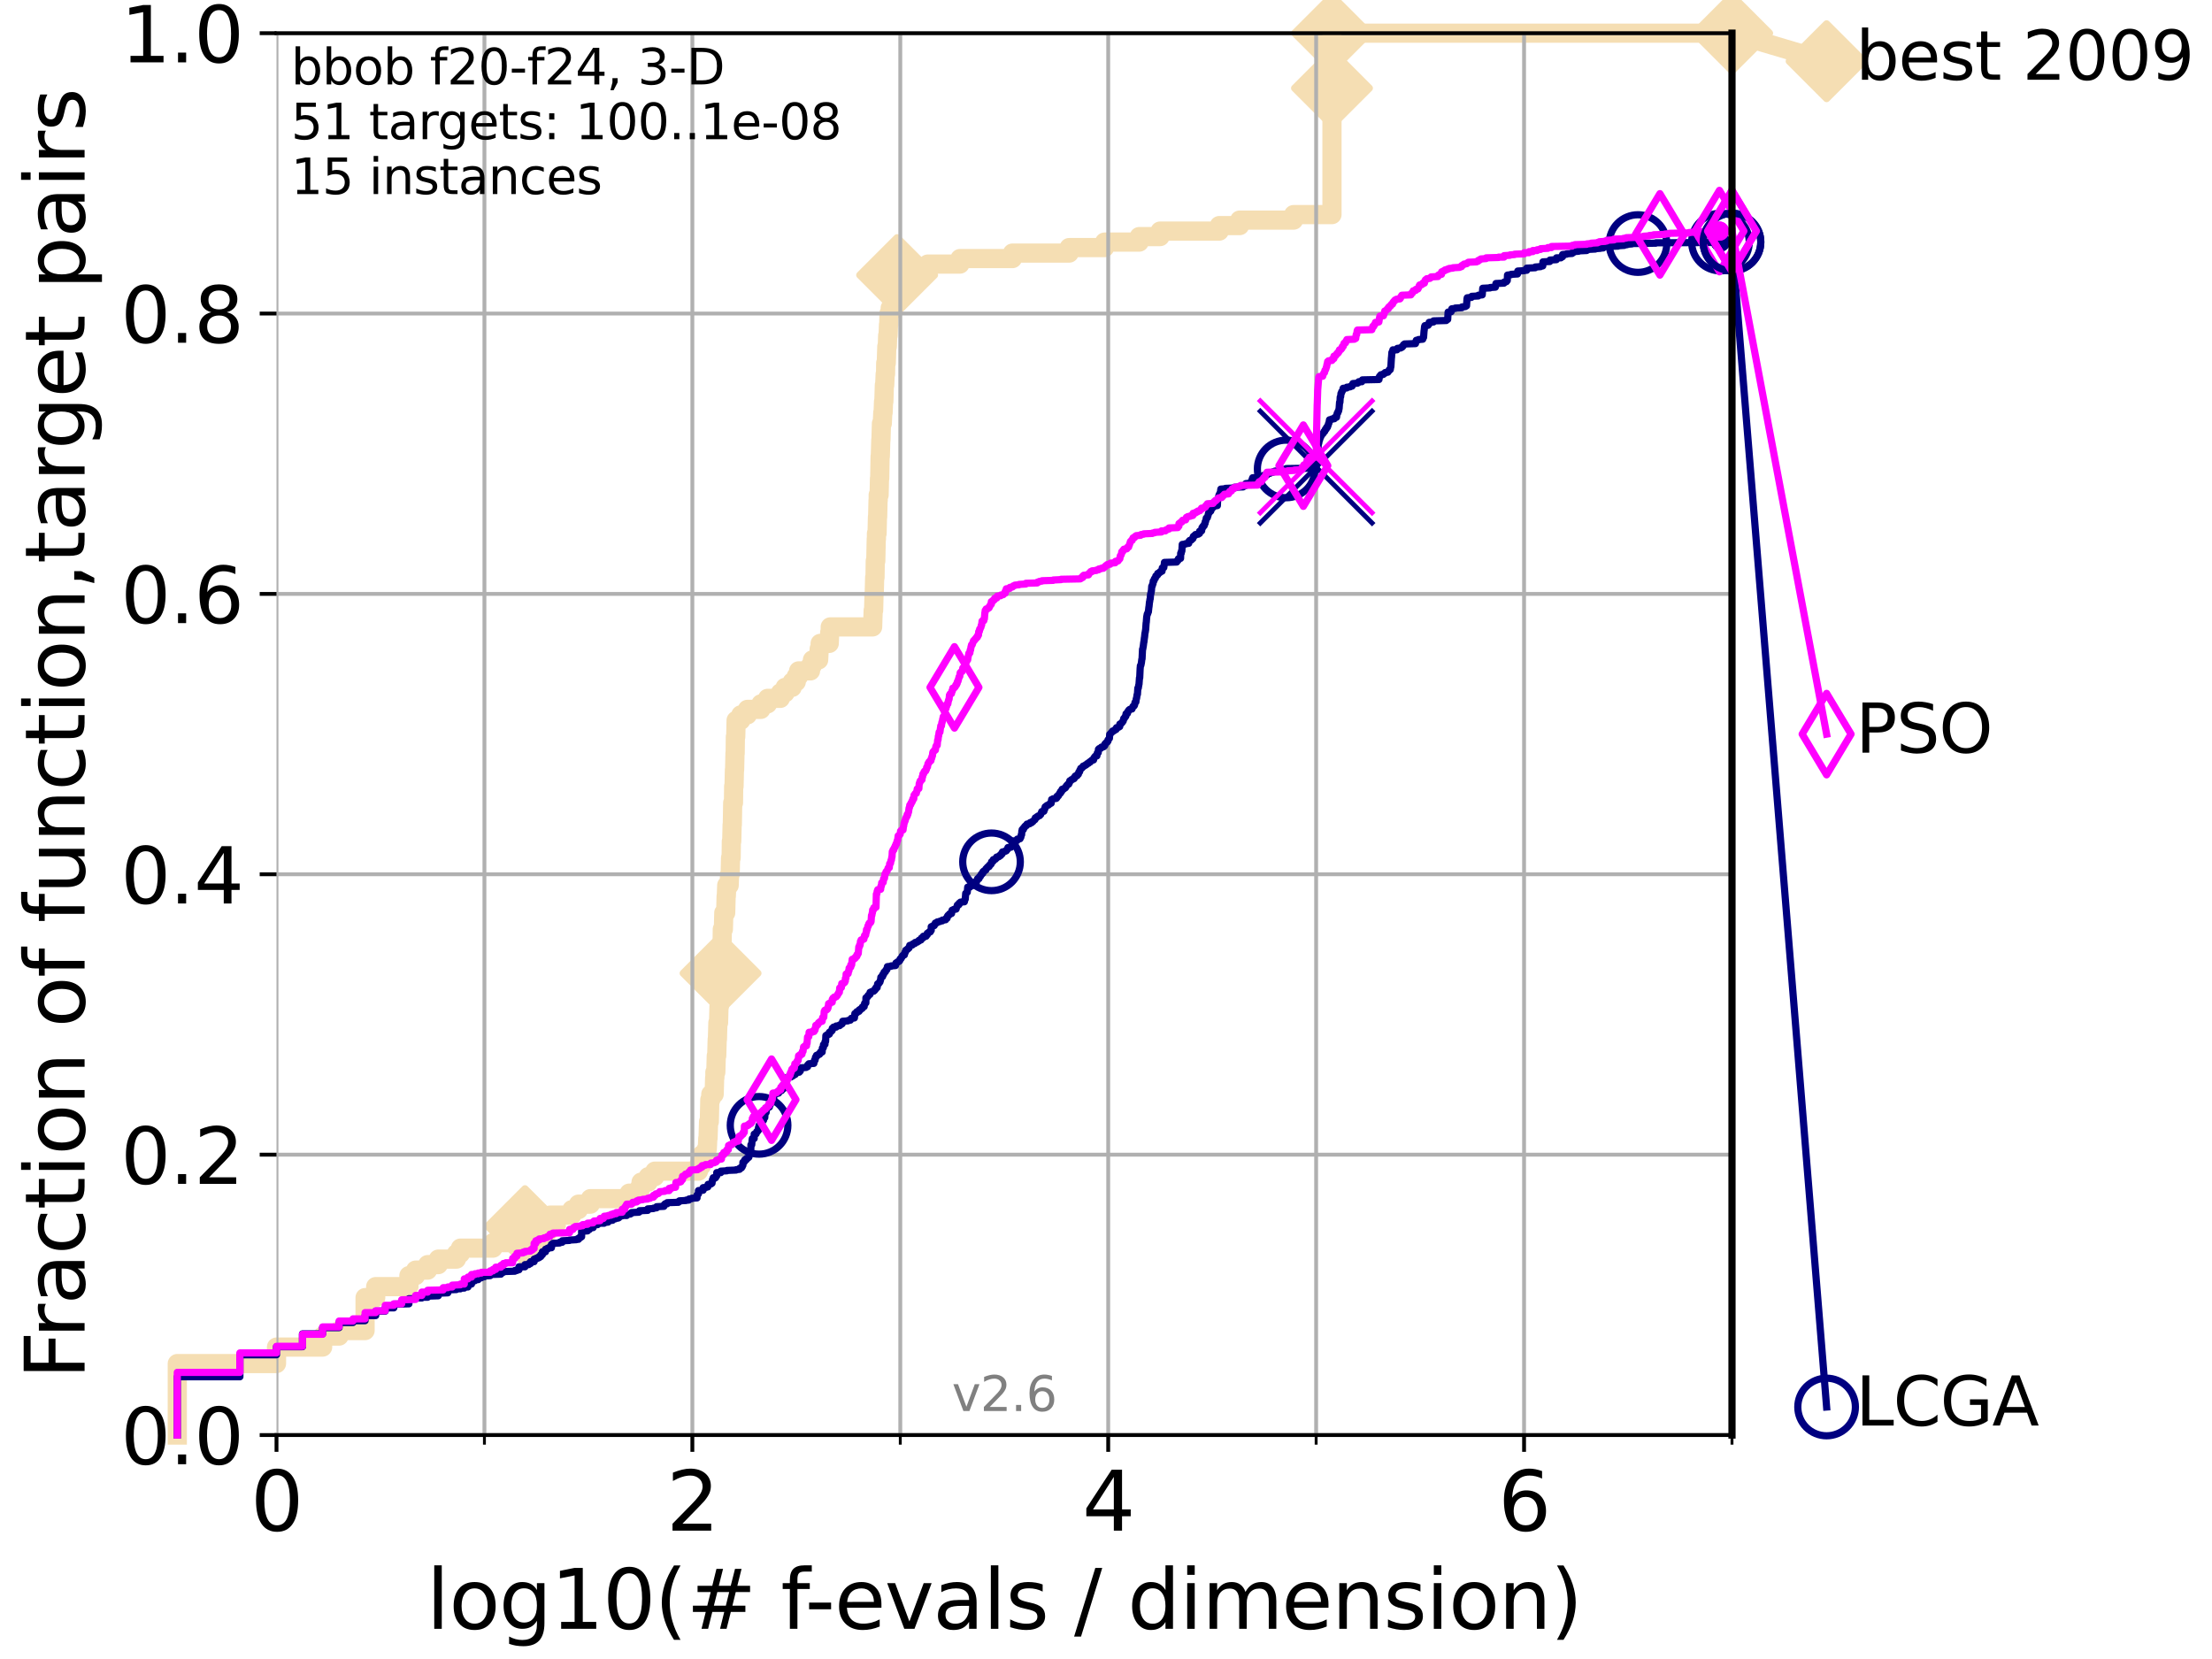 <?xml version="1.0" encoding="utf-8" standalone="no"?>
<!DOCTYPE svg PUBLIC "-//W3C//DTD SVG 1.1//EN"
  "http://www.w3.org/Graphics/SVG/1.1/DTD/svg11.dtd">
<svg xmlns:xlink="http://www.w3.org/1999/xlink" width="460.8pt" height="345.6pt" viewBox="0 0 460.8 345.6" xmlns="http://www.w3.org/2000/svg" version="1.1">
 <defs>
  <style type="text/css">*{stroke-linejoin: round; stroke-linecap: butt}</style>
 </defs>
 <g id="figure_1">
  <g id="patch_1">
   <path d="M 0 345.6 
L 460.8 345.6 
L 460.8 0 
L 0 0 
z
" style="fill: #ffffff"/>
  </g>
  <g id="axes_1">
   <g id="patch_2">
    <path d="M 57.6 298.944 
L 360.806 298.944 
L 360.806 6.912 
L 57.6 6.912 
z
" style="fill: #ffffff"/>
   </g>
   <g id="line2d_1">
    <path d="M 36.933 298.944 
L 36.933 284.056 
L 57.6 284.056 
L 57.6 280.62 
L 67.209 280.62 
L 67.209 278.33 
L 70.639 278.33 
L 70.639 277.185 
L 76.051 277.185 
L 76.051 270.313 
L 78.267 270.313 
L 78.267 268.023 
L 85.184 268.023 
L 85.184 265.733 
L 86.578 265.733 
L 86.578 264.587 
L 89.09 264.587 
L 89.09 263.442 
L 91.306 263.442 
L 91.306 262.297 
L 95.081 262.297 
L 95.081 261.152 
L 95.917 261.152 
L 95.917 260.006 
L 102.708 260.006 
L 102.708 258.861 
L 106.791 258.861 
L 106.791 256.571 
L 108.12 256.571 
L 108.12 255.426 
L 109.361 255.426 
L 109.361 254.28 
L 114.571 254.28 
L 114.571 253.135 
L 119.129 253.135 
L 119.129 251.99 
L 120.507 251.99 
L 120.507 250.845 
L 122.991 250.845 
L 122.991 249.699 
L 131.065 249.699 
L 131.065 248.554 
L 133.211 248.554 
L 133.211 247.409 
L 133.546 247.409 
L 133.546 246.264 
L 135.034 246.264 
L 135.034 245.118 
L 136.414 245.118 
L 136.414 243.973 
L 145.503 243.973 
L 145.503 242.828 
L 146.137 242.828 
L 146.194 240.538 
L 147.13 240.538 
L 147.13 239.392 
L 147.344 239.392 
L 147.45 237.102 
L 147.503 237.102 
L 147.608 233.666 
L 147.764 233.666 
L 147.868 229.085 
L 148.074 229.085 
L 148.074 227.94 
L 148.776 227.94 
L 148.874 224.504 
L 148.923 224.504 
L 148.923 223.359 
L 149.118 223.359 
L 149.214 219.924 
L 149.31 219.924 
L 149.406 216.488 
L 149.453 216.488 
L 149.548 213.052 
L 149.689 213.052 
L 149.783 209.617 
L 149.876 209.617 
L 149.969 206.181 
L 150.015 206.181 
L 150.107 202.745 
L 150.152 202.745 
L 150.244 199.31 
L 150.289 199.31 
L 150.335 197.019 
L 150.425 197.019 
L 150.47 193.583 
L 150.694 193.583 
L 150.783 190.148 
L 151.177 190.148 
L 151.263 186.712 
L 151.306 186.712 
L 151.392 184.422 
L 151.9 184.422 
L 151.983 182.131 
L 152.107 182.131 
L 152.189 178.696 
L 152.312 178.696 
L 152.353 175.26 
L 152.434 175.26 
L 152.515 171.824 
L 152.555 171.824 
L 152.636 167.243 
L 152.796 167.243 
L 152.835 163.808 
L 152.914 163.808 
L 152.993 160.372 
L 153.033 160.372 
L 153.111 156.936 
L 153.15 156.936 
L 153.189 153.501 
L 153.267 153.501 
L 153.344 150.065 
L 154.323 150.065 
L 154.323 148.92 
L 155.701 148.92 
L 155.701 147.774 
L 158.513 147.774 
L 158.513 146.629 
L 159.899 146.629 
L 159.899 145.484 
L 162.563 145.484 
L 162.563 144.339 
L 163.554 144.339 
L 163.554 143.194 
L 165.022 143.194 
L 165.022 142.048 
L 165.874 142.048 
L 165.874 140.903 
L 166.364 140.903 
L 166.364 139.758 
L 168.842 139.758 
L 168.842 138.613 
L 169.245 138.613 
L 169.245 137.467 
L 170.542 137.467 
L 170.651 135.177 
L 170.85 135.177 
L 170.85 134.032 
L 172.746 134.032 
L 172.842 131.741 
L 172.952 131.741 
L 172.952 130.596 
L 181.788 130.596 
L 181.898 127.16 
L 181.991 127.16 
L 182.075 123.725 
L 182.117 123.725 
L 182.209 120.289 
L 182.284 120.289 
L 182.333 116.853 
L 182.441 116.853 
L 182.539 112.273 
L 182.58 112.273 
L 182.58 111.127 
L 182.71 111.127 
L 182.791 107.692 
L 182.831 107.692 
L 182.912 104.256 
L 182.944 104.256 
L 182.944 103.111 
L 183.135 103.111 
L 183.214 99.675 
L 183.262 99.675 
L 183.34 95.094 
L 183.387 95.094 
L 183.488 91.659 
L 183.52 91.659 
L 183.62 88.223 
L 183.797 88.223 
L 183.904 85.932 
L 183.972 85.932 
L 184.056 83.642 
L 184.123 83.642 
L 184.228 80.206 
L 184.303 80.206 
L 184.4 77.916 
L 184.474 77.916 
L 184.51 75.625 
L 184.628 75.625 
L 184.738 72.19 
L 184.839 72.19 
L 184.919 69.899 
L 185.005 69.899 
L 185.091 67.609 
L 185.148 67.609 
L 185.184 65.318 
L 185.445 65.318 
L 185.445 64.173 
L 185.751 64.173 
L 185.751 63.028 
L 186.086 63.028 
L 186.086 61.883 
L 186.408 61.883 
L 186.408 60.738 
L 186.693 60.738 
L 186.738 58.447 
L 186.817 58.447 
L 186.888 56.157 
L 193.261 56.157 
L 193.261 55.011 
L 199.979 55.011 
L 199.979 53.866 
L 210.916 53.866 
L 210.916 52.721 
L 222.727 52.721 
L 222.727 51.576 
L 230.107 51.576 
L 230.107 50.43 
L 237.326 50.43 
L 237.326 49.285 
L 241.665 49.285 
L 241.665 48.14 
L 254.002 48.14 
L 254.002 46.995 
L 258.247 46.995 
L 258.247 45.85 
L 269.483 45.85 
L 269.483 44.704 
L 277.476 44.704 
L 277.477 6.912 
L 360.806 6.912 
L 360.806 6.912 
" style="fill: none; stroke: #f5deb3; stroke-width: 4; stroke-linecap: square"/>
   </g>
   <g id="line2d_2">
    <defs>
     <path id="m5771f2b181" d="M 0 7.778 
L 7.778 0 
L 0 -7.778 
L -7.778 0 
z
" style="stroke: #f5deb3; stroke-width: 1.5; stroke-linejoin: miter"/>
    </defs>
    <g>
     <use xlink:href="#m5771f2b181" x="109.361" y="255.426" style="fill: #f5deb3; stroke: #f5deb3; stroke-width: 1.5; stroke-linejoin: miter"/>
     <use xlink:href="#m5771f2b181" x="150.107" y="202.745" style="fill: #f5deb3; stroke: #f5deb3; stroke-width: 1.5; stroke-linejoin: miter"/>
     <use xlink:href="#m5771f2b181" x="186.888" y="57.302" style="fill: #f5deb3; stroke: #f5deb3; stroke-width: 1.5; stroke-linejoin: miter"/>
     <use xlink:href="#m5771f2b181" x="277.477" y="18.364" style="fill: #f5deb3; stroke: #f5deb3; stroke-width: 1.5; stroke-linejoin: miter"/>
     <use xlink:href="#m5771f2b181" x="277.477" y="6.912" style="fill: #f5deb3; stroke: #f5deb3; stroke-width: 1.5; stroke-linejoin: miter"/>
     <use xlink:href="#m5771f2b181" x="360.806" y="6.912" style="fill: #f5deb3; stroke: #f5deb3; stroke-width: 1.5; stroke-linejoin: miter"/>
    </g>
   </g>
   <g id="line2d_3">
    <path style="fill: none; stroke: #f5deb3; stroke-width: 4; stroke-linecap: square"/>
    <g/>
   </g>
   <g id="line2d_4">
    <path d="M 360.806 6.912 
L 380.515 12.753 
" style="fill: none; stroke: #f5deb3; stroke-width: 4; stroke-linecap: square"/>
    <g>
     <use xlink:href="#m5771f2b181" x="360.806" y="6.912" style="fill: #f5deb3; stroke: #f5deb3; stroke-width: 1.5; stroke-linejoin: miter"/>
     <use xlink:href="#m5771f2b181" x="380.515" y="12.753" style="fill: #f5deb3; stroke: #f5deb3; stroke-width: 1.5; stroke-linejoin: miter"/>
    </g>
   </g>
   <g id="matplotlib.axis_1">
    <g id="xtick_1">
     <g id="line2d_5">
      <path d="M 57.6 298.944 
L 57.6 6.912 
" clip-path="url(#pbc5da209c1)" style="fill: none; stroke: #b0b0b0; stroke-width: 0.8; stroke-linecap: square"/>
     </g>
     <g id="line2d_6">
      <defs>
       <path id="m7e97087a24" d="M 0 0 
L 0 3.5 
" style="stroke: #000000; stroke-width: 0.8"/>
      </defs>
      <g>
       <use xlink:href="#m7e97087a24" x="57.6" y="298.944" style="stroke: #000000; stroke-width: 0.8"/>
      </g>
     </g>
     <g id="text_1">
      <!-- 0 -->
      <g transform="translate(52.192 318.861)scale(0.17 -0.17)">
       <defs>
        <path id="DejaVuSans-30" d="M 2034 4250 
Q 1547 4250 1301 3770 
Q 1056 3291 1056 2328 
Q 1056 1369 1301 889 
Q 1547 409 2034 409 
Q 2525 409 2770 889 
Q 3016 1369 3016 2328 
Q 3016 3291 2770 3770 
Q 2525 4250 2034 4250 
z
M 2034 4750 
Q 2819 4750 3233 4129 
Q 3647 3509 3647 2328 
Q 3647 1150 3233 529 
Q 2819 -91 2034 -91 
Q 1250 -91 836 529 
Q 422 1150 422 2328 
Q 422 3509 836 4129 
Q 1250 4750 2034 4750 
z
" transform="scale(0.016)"/>
       </defs>
       <use xlink:href="#DejaVuSans-30"/>
      </g>
     </g>
    </g>
    <g id="xtick_2">
     <g id="line2d_7">
      <path d="M 144.23 298.944 
L 144.23 6.912 
" clip-path="url(#pbc5da209c1)" style="fill: none; stroke: #b0b0b0; stroke-width: 0.8; stroke-linecap: square"/>
     </g>
     <g id="line2d_8">
      <g>
       <use xlink:href="#m7e97087a24" x="144.23" y="298.944" style="stroke: #000000; stroke-width: 0.8"/>
      </g>
     </g>
     <g id="text_2">
      <!-- 2 -->
      <g transform="translate(138.822 318.861)scale(0.17 -0.17)">
       <defs>
        <path id="DejaVuSans-32" d="M 1228 531 
L 3431 531 
L 3431 0 
L 469 0 
L 469 531 
Q 828 903 1448 1529 
Q 2069 2156 2228 2338 
Q 2531 2678 2651 2914 
Q 2772 3150 2772 3378 
Q 2772 3750 2511 3984 
Q 2250 4219 1831 4219 
Q 1534 4219 1204 4116 
Q 875 4013 500 3803 
L 500 4441 
Q 881 4594 1212 4672 
Q 1544 4750 1819 4750 
Q 2544 4750 2975 4387 
Q 3406 4025 3406 3419 
Q 3406 3131 3298 2873 
Q 3191 2616 2906 2266 
Q 2828 2175 2409 1742 
Q 1991 1309 1228 531 
z
" transform="scale(0.016)"/>
       </defs>
       <use xlink:href="#DejaVuSans-32"/>
      </g>
     </g>
    </g>
    <g id="xtick_3">
     <g id="line2d_9">
      <path d="M 230.861 298.944 
L 230.861 6.912 
" clip-path="url(#pbc5da209c1)" style="fill: none; stroke: #b0b0b0; stroke-width: 0.8; stroke-linecap: square"/>
     </g>
     <g id="line2d_10">
      <g>
       <use xlink:href="#m7e97087a24" x="230.861" y="298.944" style="stroke: #000000; stroke-width: 0.8"/>
      </g>
     </g>
     <g id="text_3">
      <!-- 4 -->
      <g transform="translate(225.453 318.861)scale(0.17 -0.17)">
       <defs>
        <path id="DejaVuSans-34" d="M 2419 4116 
L 825 1625 
L 2419 1625 
L 2419 4116 
z
M 2253 4666 
L 3047 4666 
L 3047 1625 
L 3713 1625 
L 3713 1100 
L 3047 1100 
L 3047 0 
L 2419 0 
L 2419 1100 
L 313 1100 
L 313 1709 
L 2253 4666 
z
" transform="scale(0.016)"/>
       </defs>
       <use xlink:href="#DejaVuSans-34"/>
      </g>
     </g>
    </g>
    <g id="xtick_4">
     <g id="line2d_11">
      <path d="M 317.491 298.944 
L 317.491 6.912 
" clip-path="url(#pbc5da209c1)" style="fill: none; stroke: #b0b0b0; stroke-width: 0.8; stroke-linecap: square"/>
     </g>
     <g id="line2d_12">
      <g>
       <use xlink:href="#m7e97087a24" x="317.491" y="298.944" style="stroke: #000000; stroke-width: 0.8"/>
      </g>
     </g>
     <g id="text_4">
      <!-- 6 -->
      <g transform="translate(312.083 318.861)scale(0.17 -0.17)">
       <defs>
        <path id="DejaVuSans-36" d="M 2113 2584 
Q 1688 2584 1439 2293 
Q 1191 2003 1191 1497 
Q 1191 994 1439 701 
Q 1688 409 2113 409 
Q 2538 409 2786 701 
Q 3034 994 3034 1497 
Q 3034 2003 2786 2293 
Q 2538 2584 2113 2584 
z
M 3366 4563 
L 3366 3988 
Q 3128 4100 2886 4159 
Q 2644 4219 2406 4219 
Q 1781 4219 1451 3797 
Q 1122 3375 1075 2522 
Q 1259 2794 1537 2939 
Q 1816 3084 2150 3084 
Q 2853 3084 3261 2657 
Q 3669 2231 3669 1497 
Q 3669 778 3244 343 
Q 2819 -91 2113 -91 
Q 1303 -91 875 529 
Q 447 1150 447 2328 
Q 447 3434 972 4092 
Q 1497 4750 2381 4750 
Q 2619 4750 2861 4703 
Q 3103 4656 3366 4563 
z
" transform="scale(0.016)"/>
       </defs>
       <use xlink:href="#DejaVuSans-36"/>
      </g>
     </g>
    </g>
    <g id="xtick_5">
     <g id="line2d_13">
      <path d="M 100.915 298.944 
L 100.915 6.912 
" clip-path="url(#pbc5da209c1)" style="fill: none; stroke: #b0b0b0; stroke-width: 0.8; stroke-linecap: square"/>
     </g>
     <g id="line2d_14">
      <defs>
       <path id="m4f03a4c760" d="M 0 0 
L 0 2 
" style="stroke: #000000; stroke-width: 0.6"/>
      </defs>
      <g>
       <use xlink:href="#m4f03a4c760" x="100.915" y="298.944" style="stroke: #000000; stroke-width: 0.6"/>
      </g>
     </g>
    </g>
    <g id="xtick_6">
     <g id="line2d_15">
      <path d="M 187.546 298.944 
L 187.546 6.912 
" clip-path="url(#pbc5da209c1)" style="fill: none; stroke: #b0b0b0; stroke-width: 0.8; stroke-linecap: square"/>
     </g>
     <g id="line2d_16">
      <g>
       <use xlink:href="#m4f03a4c760" x="187.546" y="298.944" style="stroke: #000000; stroke-width: 0.6"/>
      </g>
     </g>
    </g>
    <g id="xtick_7">
     <g id="line2d_17">
      <path d="M 274.176 298.944 
L 274.176 6.912 
" clip-path="url(#pbc5da209c1)" style="fill: none; stroke: #b0b0b0; stroke-width: 0.8; stroke-linecap: square"/>
     </g>
     <g id="line2d_18">
      <g>
       <use xlink:href="#m4f03a4c760" x="274.176" y="298.944" style="stroke: #000000; stroke-width: 0.6"/>
      </g>
     </g>
    </g>
    <g id="xtick_8">
     <g id="line2d_19">
      <path d="M 360.806 298.944 
L 360.806 6.912 
" clip-path="url(#pbc5da209c1)" style="fill: none; stroke: #b0b0b0; stroke-width: 0.8; stroke-linecap: square"/>
     </g>
     <g id="line2d_20">
      <g>
       <use xlink:href="#m4f03a4c760" x="360.806" y="298.944" style="stroke: #000000; stroke-width: 0.6"/>
      </g>
     </g>
    </g>
    <g id="text_5">
     <!-- log10(# f-evals / dimension) -->
     <g transform="translate(88.823 339.314)scale(0.17 -0.17)">
      <defs>
       <path id="DejaVuSans-6c" d="M 603 4863 
L 1178 4863 
L 1178 0 
L 603 0 
L 603 4863 
z
" transform="scale(0.016)"/>
       <path id="DejaVuSans-6f" d="M 1959 3097 
Q 1497 3097 1228 2736 
Q 959 2375 959 1747 
Q 959 1119 1226 758 
Q 1494 397 1959 397 
Q 2419 397 2687 759 
Q 2956 1122 2956 1747 
Q 2956 2369 2687 2733 
Q 2419 3097 1959 3097 
z
M 1959 3584 
Q 2709 3584 3137 3096 
Q 3566 2609 3566 1747 
Q 3566 888 3137 398 
Q 2709 -91 1959 -91 
Q 1206 -91 779 398 
Q 353 888 353 1747 
Q 353 2609 779 3096 
Q 1206 3584 1959 3584 
z
" transform="scale(0.016)"/>
       <path id="DejaVuSans-67" d="M 2906 1791 
Q 2906 2416 2648 2759 
Q 2391 3103 1925 3103 
Q 1463 3103 1205 2759 
Q 947 2416 947 1791 
Q 947 1169 1205 825 
Q 1463 481 1925 481 
Q 2391 481 2648 825 
Q 2906 1169 2906 1791 
z
M 3481 434 
Q 3481 -459 3084 -895 
Q 2688 -1331 1869 -1331 
Q 1566 -1331 1297 -1286 
Q 1028 -1241 775 -1147 
L 775 -588 
Q 1028 -725 1275 -790 
Q 1522 -856 1778 -856 
Q 2344 -856 2625 -561 
Q 2906 -266 2906 331 
L 2906 616 
Q 2728 306 2450 153 
Q 2172 0 1784 0 
Q 1141 0 747 490 
Q 353 981 353 1791 
Q 353 2603 747 3093 
Q 1141 3584 1784 3584 
Q 2172 3584 2450 3431 
Q 2728 3278 2906 2969 
L 2906 3500 
L 3481 3500 
L 3481 434 
z
" transform="scale(0.016)"/>
       <path id="DejaVuSans-31" d="M 794 531 
L 1825 531 
L 1825 4091 
L 703 3866 
L 703 4441 
L 1819 4666 
L 2450 4666 
L 2450 531 
L 3481 531 
L 3481 0 
L 794 0 
L 794 531 
z
" transform="scale(0.016)"/>
       <path id="DejaVuSans-28" d="M 1984 4856 
Q 1566 4138 1362 3434 
Q 1159 2731 1159 2009 
Q 1159 1288 1364 580 
Q 1569 -128 1984 -844 
L 1484 -844 
Q 1016 -109 783 600 
Q 550 1309 550 2009 
Q 550 2706 781 3412 
Q 1013 4119 1484 4856 
L 1984 4856 
z
" transform="scale(0.016)"/>
       <path id="DejaVuSans-23" d="M 3272 2816 
L 2363 2816 
L 2100 1772 
L 3016 1772 
L 3272 2816 
z
M 2803 4594 
L 2478 3297 
L 3391 3297 
L 3719 4594 
L 4219 4594 
L 3897 3297 
L 4872 3297 
L 4872 2816 
L 3775 2816 
L 3519 1772 
L 4513 1772 
L 4513 1294 
L 3397 1294 
L 3072 0 
L 2572 0 
L 2894 1294 
L 1978 1294 
L 1656 0 
L 1153 0 
L 1478 1294 
L 494 1294 
L 494 1772 
L 1594 1772 
L 1856 2816 
L 850 2816 
L 850 3297 
L 1978 3297 
L 2297 4594 
L 2803 4594 
z
" transform="scale(0.016)"/>
       <path id="DejaVuSans-20" transform="scale(0.016)"/>
       <path id="DejaVuSans-66" d="M 2375 4863 
L 2375 4384 
L 1825 4384 
Q 1516 4384 1395 4259 
Q 1275 4134 1275 3809 
L 1275 3500 
L 2222 3500 
L 2222 3053 
L 1275 3053 
L 1275 0 
L 697 0 
L 697 3053 
L 147 3053 
L 147 3500 
L 697 3500 
L 697 3744 
Q 697 4328 969 4595 
Q 1241 4863 1831 4863 
L 2375 4863 
z
" transform="scale(0.016)"/>
       <path id="DejaVuSans-2d" d="M 313 2009 
L 1997 2009 
L 1997 1497 
L 313 1497 
L 313 2009 
z
" transform="scale(0.016)"/>
       <path id="DejaVuSans-65" d="M 3597 1894 
L 3597 1613 
L 953 1613 
Q 991 1019 1311 708 
Q 1631 397 2203 397 
Q 2534 397 2845 478 
Q 3156 559 3463 722 
L 3463 178 
Q 3153 47 2828 -22 
Q 2503 -91 2169 -91 
Q 1331 -91 842 396 
Q 353 884 353 1716 
Q 353 2575 817 3079 
Q 1281 3584 2069 3584 
Q 2775 3584 3186 3129 
Q 3597 2675 3597 1894 
z
M 3022 2063 
Q 3016 2534 2758 2815 
Q 2500 3097 2075 3097 
Q 1594 3097 1305 2825 
Q 1016 2553 972 2059 
L 3022 2063 
z
" transform="scale(0.016)"/>
       <path id="DejaVuSans-76" d="M 191 3500 
L 800 3500 
L 1894 563 
L 2988 3500 
L 3597 3500 
L 2284 0 
L 1503 0 
L 191 3500 
z
" transform="scale(0.016)"/>
       <path id="DejaVuSans-61" d="M 2194 1759 
Q 1497 1759 1228 1600 
Q 959 1441 959 1056 
Q 959 750 1161 570 
Q 1363 391 1709 391 
Q 2188 391 2477 730 
Q 2766 1069 2766 1631 
L 2766 1759 
L 2194 1759 
z
M 3341 1997 
L 3341 0 
L 2766 0 
L 2766 531 
Q 2569 213 2275 61 
Q 1981 -91 1556 -91 
Q 1019 -91 701 211 
Q 384 513 384 1019 
Q 384 1609 779 1909 
Q 1175 2209 1959 2209 
L 2766 2209 
L 2766 2266 
Q 2766 2663 2505 2880 
Q 2244 3097 1772 3097 
Q 1472 3097 1187 3025 
Q 903 2953 641 2809 
L 641 3341 
Q 956 3463 1253 3523 
Q 1550 3584 1831 3584 
Q 2591 3584 2966 3190 
Q 3341 2797 3341 1997 
z
" transform="scale(0.016)"/>
       <path id="DejaVuSans-73" d="M 2834 3397 
L 2834 2853 
Q 2591 2978 2328 3040 
Q 2066 3103 1784 3103 
Q 1356 3103 1142 2972 
Q 928 2841 928 2578 
Q 928 2378 1081 2264 
Q 1234 2150 1697 2047 
L 1894 2003 
Q 2506 1872 2764 1633 
Q 3022 1394 3022 966 
Q 3022 478 2636 193 
Q 2250 -91 1575 -91 
Q 1294 -91 989 -36 
Q 684 19 347 128 
L 347 722 
Q 666 556 975 473 
Q 1284 391 1588 391 
Q 1994 391 2212 530 
Q 2431 669 2431 922 
Q 2431 1156 2273 1281 
Q 2116 1406 1581 1522 
L 1381 1569 
Q 847 1681 609 1914 
Q 372 2147 372 2553 
Q 372 3047 722 3315 
Q 1072 3584 1716 3584 
Q 2034 3584 2315 3537 
Q 2597 3491 2834 3397 
z
" transform="scale(0.016)"/>
       <path id="DejaVuSans-2f" d="M 1625 4666 
L 2156 4666 
L 531 -594 
L 0 -594 
L 1625 4666 
z
" transform="scale(0.016)"/>
       <path id="DejaVuSans-64" d="M 2906 2969 
L 2906 4863 
L 3481 4863 
L 3481 0 
L 2906 0 
L 2906 525 
Q 2725 213 2448 61 
Q 2172 -91 1784 -91 
Q 1150 -91 751 415 
Q 353 922 353 1747 
Q 353 2572 751 3078 
Q 1150 3584 1784 3584 
Q 2172 3584 2448 3432 
Q 2725 3281 2906 2969 
z
M 947 1747 
Q 947 1113 1208 752 
Q 1469 391 1925 391 
Q 2381 391 2643 752 
Q 2906 1113 2906 1747 
Q 2906 2381 2643 2742 
Q 2381 3103 1925 3103 
Q 1469 3103 1208 2742 
Q 947 2381 947 1747 
z
" transform="scale(0.016)"/>
       <path id="DejaVuSans-69" d="M 603 3500 
L 1178 3500 
L 1178 0 
L 603 0 
L 603 3500 
z
M 603 4863 
L 1178 4863 
L 1178 4134 
L 603 4134 
L 603 4863 
z
" transform="scale(0.016)"/>
       <path id="DejaVuSans-6d" d="M 3328 2828 
Q 3544 3216 3844 3400 
Q 4144 3584 4550 3584 
Q 5097 3584 5394 3201 
Q 5691 2819 5691 2113 
L 5691 0 
L 5113 0 
L 5113 2094 
Q 5113 2597 4934 2840 
Q 4756 3084 4391 3084 
Q 3944 3084 3684 2787 
Q 3425 2491 3425 1978 
L 3425 0 
L 2847 0 
L 2847 2094 
Q 2847 2600 2669 2842 
Q 2491 3084 2119 3084 
Q 1678 3084 1418 2786 
Q 1159 2488 1159 1978 
L 1159 0 
L 581 0 
L 581 3500 
L 1159 3500 
L 1159 2956 
Q 1356 3278 1631 3431 
Q 1906 3584 2284 3584 
Q 2666 3584 2933 3390 
Q 3200 3197 3328 2828 
z
" transform="scale(0.016)"/>
       <path id="DejaVuSans-6e" d="M 3513 2113 
L 3513 0 
L 2938 0 
L 2938 2094 
Q 2938 2591 2744 2837 
Q 2550 3084 2163 3084 
Q 1697 3084 1428 2787 
Q 1159 2491 1159 1978 
L 1159 0 
L 581 0 
L 581 3500 
L 1159 3500 
L 1159 2956 
Q 1366 3272 1645 3428 
Q 1925 3584 2291 3584 
Q 2894 3584 3203 3211 
Q 3513 2838 3513 2113 
z
" transform="scale(0.016)"/>
       <path id="DejaVuSans-29" d="M 513 4856 
L 1013 4856 
Q 1481 4119 1714 3412 
Q 1947 2706 1947 2009 
Q 1947 1309 1714 600 
Q 1481 -109 1013 -844 
L 513 -844 
Q 928 -128 1133 580 
Q 1338 1288 1338 2009 
Q 1338 2731 1133 3434 
Q 928 4138 513 4856 
z
" transform="scale(0.016)"/>
      </defs>
      <use xlink:href="#DejaVuSans-6c"/>
      <use xlink:href="#DejaVuSans-6f" x="27.783"/>
      <use xlink:href="#DejaVuSans-67" x="88.965"/>
      <use xlink:href="#DejaVuSans-31" x="152.441"/>
      <use xlink:href="#DejaVuSans-30" x="216.064"/>
      <use xlink:href="#DejaVuSans-28" x="279.688"/>
      <use xlink:href="#DejaVuSans-23" x="318.701"/>
      <use xlink:href="#DejaVuSans-20" x="402.49"/>
      <use xlink:href="#DejaVuSans-66" x="434.277"/>
      <use xlink:href="#DejaVuSans-2d" x="463.982"/>
      <use xlink:href="#DejaVuSans-65" x="500.066"/>
      <use xlink:href="#DejaVuSans-76" x="561.59"/>
      <use xlink:href="#DejaVuSans-61" x="620.77"/>
      <use xlink:href="#DejaVuSans-6c" x="682.049"/>
      <use xlink:href="#DejaVuSans-73" x="709.832"/>
      <use xlink:href="#DejaVuSans-20" x="761.932"/>
      <use xlink:href="#DejaVuSans-2f" x="793.719"/>
      <use xlink:href="#DejaVuSans-20" x="827.41"/>
      <use xlink:href="#DejaVuSans-64" x="859.197"/>
      <use xlink:href="#DejaVuSans-69" x="922.674"/>
      <use xlink:href="#DejaVuSans-6d" x="950.457"/>
      <use xlink:href="#DejaVuSans-65" x="1047.869"/>
      <use xlink:href="#DejaVuSans-6e" x="1109.393"/>
      <use xlink:href="#DejaVuSans-73" x="1172.771"/>
      <use xlink:href="#DejaVuSans-69" x="1224.871"/>
      <use xlink:href="#DejaVuSans-6f" x="1252.654"/>
      <use xlink:href="#DejaVuSans-6e" x="1313.836"/>
      <use xlink:href="#DejaVuSans-29" x="1377.215"/>
     </g>
    </g>
   </g>
   <g id="matplotlib.axis_2">
    <g id="ytick_1">
     <g id="line2d_21">
      <path d="M 57.6 298.944 
L 360.806 298.944 
" clip-path="url(#pbc5da209c1)" style="fill: none; stroke: #b0b0b0; stroke-width: 0.8; stroke-linecap: square"/>
     </g>
     <g id="line2d_22">
      <defs>
       <path id="m33e361c844" d="M 0 0 
L -3.5 0 
" style="stroke: #000000; stroke-width: 0.8"/>
      </defs>
      <g>
       <use xlink:href="#m33e361c844" x="57.6" y="298.944" style="stroke: #000000; stroke-width: 0.8"/>
      </g>
     </g>
     <g id="text_6">
      <!-- 0.0 -->
      <g transform="translate(25.155 305.023)scale(0.16 -0.16)">
       <defs>
        <path id="DejaVuSans-2e" d="M 684 794 
L 1344 794 
L 1344 0 
L 684 0 
L 684 794 
z
" transform="scale(0.016)"/>
       </defs>
       <use xlink:href="#DejaVuSans-30"/>
       <use xlink:href="#DejaVuSans-2e" x="63.623"/>
       <use xlink:href="#DejaVuSans-30" x="95.41"/>
      </g>
     </g>
    </g>
    <g id="ytick_2">
     <g id="line2d_23">
      <path d="M 57.6 240.538 
L 360.806 240.538 
" clip-path="url(#pbc5da209c1)" style="fill: none; stroke: #b0b0b0; stroke-width: 0.8; stroke-linecap: square"/>
     </g>
     <g id="line2d_24">
      <g>
       <use xlink:href="#m33e361c844" x="57.6" y="240.538" style="stroke: #000000; stroke-width: 0.8"/>
      </g>
     </g>
     <g id="text_7">
      <!-- 0.2 -->
      <g transform="translate(25.155 246.616)scale(0.16 -0.16)">
       <use xlink:href="#DejaVuSans-30"/>
       <use xlink:href="#DejaVuSans-2e" x="63.623"/>
       <use xlink:href="#DejaVuSans-32" x="95.41"/>
      </g>
     </g>
    </g>
    <g id="ytick_3">
     <g id="line2d_25">
      <path d="M 57.6 182.131 
L 360.806 182.131 
" clip-path="url(#pbc5da209c1)" style="fill: none; stroke: #b0b0b0; stroke-width: 0.8; stroke-linecap: square"/>
     </g>
     <g id="line2d_26">
      <g>
       <use xlink:href="#m33e361c844" x="57.6" y="182.131" style="stroke: #000000; stroke-width: 0.8"/>
      </g>
     </g>
     <g id="text_8">
      <!-- 0.4 -->
      <g transform="translate(25.155 188.21)scale(0.16 -0.16)">
       <use xlink:href="#DejaVuSans-30"/>
       <use xlink:href="#DejaVuSans-2e" x="63.623"/>
       <use xlink:href="#DejaVuSans-34" x="95.41"/>
      </g>
     </g>
    </g>
    <g id="ytick_4">
     <g id="line2d_27">
      <path d="M 57.6 123.725 
L 360.806 123.725 
" clip-path="url(#pbc5da209c1)" style="fill: none; stroke: #b0b0b0; stroke-width: 0.8; stroke-linecap: square"/>
     </g>
     <g id="line2d_28">
      <g>
       <use xlink:href="#m33e361c844" x="57.6" y="123.725" style="stroke: #000000; stroke-width: 0.8"/>
      </g>
     </g>
     <g id="text_9">
      <!-- 0.6 -->
      <g transform="translate(25.155 129.804)scale(0.16 -0.16)">
       <use xlink:href="#DejaVuSans-30"/>
       <use xlink:href="#DejaVuSans-2e" x="63.623"/>
       <use xlink:href="#DejaVuSans-36" x="95.41"/>
      </g>
     </g>
    </g>
    <g id="ytick_5">
     <g id="line2d_29">
      <path d="M 57.6 65.318 
L 360.806 65.318 
" clip-path="url(#pbc5da209c1)" style="fill: none; stroke: #b0b0b0; stroke-width: 0.8; stroke-linecap: square"/>
     </g>
     <g id="line2d_30">
      <g>
       <use xlink:href="#m33e361c844" x="57.6" y="65.318" style="stroke: #000000; stroke-width: 0.8"/>
      </g>
     </g>
     <g id="text_10">
      <!-- 0.8 -->
      <g transform="translate(25.155 71.397)scale(0.16 -0.16)">
       <defs>
        <path id="DejaVuSans-38" d="M 2034 2216 
Q 1584 2216 1326 1975 
Q 1069 1734 1069 1313 
Q 1069 891 1326 650 
Q 1584 409 2034 409 
Q 2484 409 2743 651 
Q 3003 894 3003 1313 
Q 3003 1734 2745 1975 
Q 2488 2216 2034 2216 
z
M 1403 2484 
Q 997 2584 770 2862 
Q 544 3141 544 3541 
Q 544 4100 942 4425 
Q 1341 4750 2034 4750 
Q 2731 4750 3128 4425 
Q 3525 4100 3525 3541 
Q 3525 3141 3298 2862 
Q 3072 2584 2669 2484 
Q 3125 2378 3379 2068 
Q 3634 1759 3634 1313 
Q 3634 634 3220 271 
Q 2806 -91 2034 -91 
Q 1263 -91 848 271 
Q 434 634 434 1313 
Q 434 1759 690 2068 
Q 947 2378 1403 2484 
z
M 1172 3481 
Q 1172 3119 1398 2916 
Q 1625 2713 2034 2713 
Q 2441 2713 2670 2916 
Q 2900 3119 2900 3481 
Q 2900 3844 2670 4047 
Q 2441 4250 2034 4250 
Q 1625 4250 1398 4047 
Q 1172 3844 1172 3481 
z
" transform="scale(0.016)"/>
       </defs>
       <use xlink:href="#DejaVuSans-30"/>
       <use xlink:href="#DejaVuSans-2e" x="63.623"/>
       <use xlink:href="#DejaVuSans-38" x="95.41"/>
      </g>
     </g>
    </g>
    <g id="ytick_6">
     <g id="line2d_31">
      <path d="M 57.6 6.912 
L 360.806 6.912 
" clip-path="url(#pbc5da209c1)" style="fill: none; stroke: #b0b0b0; stroke-width: 0.8; stroke-linecap: square"/>
     </g>
     <g id="line2d_32">
      <g>
       <use xlink:href="#m33e361c844" x="57.6" y="6.912" style="stroke: #000000; stroke-width: 0.8"/>
      </g>
     </g>
     <g id="text_11">
      <!-- 1.0 -->
      <g transform="translate(25.155 12.991)scale(0.16 -0.16)">
       <use xlink:href="#DejaVuSans-31"/>
       <use xlink:href="#DejaVuSans-2e" x="63.623"/>
       <use xlink:href="#DejaVuSans-30" x="95.41"/>
      </g>
     </g>
    </g>
    <g id="text_12">
     <!-- Fraction of function,target pairs -->
     <g transform="translate(17.62 287.313)rotate(-90)scale(0.17 -0.17)">
      <defs>
       <path id="DejaVuSans-46" d="M 628 4666 
L 3309 4666 
L 3309 4134 
L 1259 4134 
L 1259 2759 
L 3109 2759 
L 3109 2228 
L 1259 2228 
L 1259 0 
L 628 0 
L 628 4666 
z
" transform="scale(0.016)"/>
       <path id="DejaVuSans-72" d="M 2631 2963 
Q 2534 3019 2420 3045 
Q 2306 3072 2169 3072 
Q 1681 3072 1420 2755 
Q 1159 2438 1159 1844 
L 1159 0 
L 581 0 
L 581 3500 
L 1159 3500 
L 1159 2956 
Q 1341 3275 1631 3429 
Q 1922 3584 2338 3584 
Q 2397 3584 2469 3576 
Q 2541 3569 2628 3553 
L 2631 2963 
z
" transform="scale(0.016)"/>
       <path id="DejaVuSans-63" d="M 3122 3366 
L 3122 2828 
Q 2878 2963 2633 3030 
Q 2388 3097 2138 3097 
Q 1578 3097 1268 2742 
Q 959 2388 959 1747 
Q 959 1106 1268 751 
Q 1578 397 2138 397 
Q 2388 397 2633 464 
Q 2878 531 3122 666 
L 3122 134 
Q 2881 22 2623 -34 
Q 2366 -91 2075 -91 
Q 1284 -91 818 406 
Q 353 903 353 1747 
Q 353 2603 823 3093 
Q 1294 3584 2113 3584 
Q 2378 3584 2631 3529 
Q 2884 3475 3122 3366 
z
" transform="scale(0.016)"/>
       <path id="DejaVuSans-74" d="M 1172 4494 
L 1172 3500 
L 2356 3500 
L 2356 3053 
L 1172 3053 
L 1172 1153 
Q 1172 725 1289 603 
Q 1406 481 1766 481 
L 2356 481 
L 2356 0 
L 1766 0 
Q 1100 0 847 248 
Q 594 497 594 1153 
L 594 3053 
L 172 3053 
L 172 3500 
L 594 3500 
L 594 4494 
L 1172 4494 
z
" transform="scale(0.016)"/>
       <path id="DejaVuSans-75" d="M 544 1381 
L 544 3500 
L 1119 3500 
L 1119 1403 
Q 1119 906 1312 657 
Q 1506 409 1894 409 
Q 2359 409 2629 706 
Q 2900 1003 2900 1516 
L 2900 3500 
L 3475 3500 
L 3475 0 
L 2900 0 
L 2900 538 
Q 2691 219 2414 64 
Q 2138 -91 1772 -91 
Q 1169 -91 856 284 
Q 544 659 544 1381 
z
M 1991 3584 
L 1991 3584 
z
" transform="scale(0.016)"/>
       <path id="DejaVuSans-2c" d="M 750 794 
L 1409 794 
L 1409 256 
L 897 -744 
L 494 -744 
L 750 256 
L 750 794 
z
" transform="scale(0.016)"/>
       <path id="DejaVuSans-70" d="M 1159 525 
L 1159 -1331 
L 581 -1331 
L 581 3500 
L 1159 3500 
L 1159 2969 
Q 1341 3281 1617 3432 
Q 1894 3584 2278 3584 
Q 2916 3584 3314 3078 
Q 3713 2572 3713 1747 
Q 3713 922 3314 415 
Q 2916 -91 2278 -91 
Q 1894 -91 1617 61 
Q 1341 213 1159 525 
z
M 3116 1747 
Q 3116 2381 2855 2742 
Q 2594 3103 2138 3103 
Q 1681 3103 1420 2742 
Q 1159 2381 1159 1747 
Q 1159 1113 1420 752 
Q 1681 391 2138 391 
Q 2594 391 2855 752 
Q 3116 1113 3116 1747 
z
" transform="scale(0.016)"/>
      </defs>
      <use xlink:href="#DejaVuSans-46"/>
      <use xlink:href="#DejaVuSans-72" x="50.27"/>
      <use xlink:href="#DejaVuSans-61" x="91.383"/>
      <use xlink:href="#DejaVuSans-63" x="152.662"/>
      <use xlink:href="#DejaVuSans-74" x="207.643"/>
      <use xlink:href="#DejaVuSans-69" x="246.852"/>
      <use xlink:href="#DejaVuSans-6f" x="274.635"/>
      <use xlink:href="#DejaVuSans-6e" x="335.816"/>
      <use xlink:href="#DejaVuSans-20" x="399.195"/>
      <use xlink:href="#DejaVuSans-6f" x="430.982"/>
      <use xlink:href="#DejaVuSans-66" x="492.164"/>
      <use xlink:href="#DejaVuSans-20" x="527.369"/>
      <use xlink:href="#DejaVuSans-66" x="559.156"/>
      <use xlink:href="#DejaVuSans-75" x="594.361"/>
      <use xlink:href="#DejaVuSans-6e" x="657.74"/>
      <use xlink:href="#DejaVuSans-63" x="721.119"/>
      <use xlink:href="#DejaVuSans-74" x="776.1"/>
      <use xlink:href="#DejaVuSans-69" x="815.309"/>
      <use xlink:href="#DejaVuSans-6f" x="843.092"/>
      <use xlink:href="#DejaVuSans-6e" x="904.273"/>
      <use xlink:href="#DejaVuSans-2c" x="967.652"/>
      <use xlink:href="#DejaVuSans-74" x="999.439"/>
      <use xlink:href="#DejaVuSans-61" x="1038.648"/>
      <use xlink:href="#DejaVuSans-72" x="1099.928"/>
      <use xlink:href="#DejaVuSans-67" x="1139.291"/>
      <use xlink:href="#DejaVuSans-65" x="1202.768"/>
      <use xlink:href="#DejaVuSans-74" x="1264.291"/>
      <use xlink:href="#DejaVuSans-20" x="1303.5"/>
      <use xlink:href="#DejaVuSans-70" x="1335.287"/>
      <use xlink:href="#DejaVuSans-61" x="1398.764"/>
      <use xlink:href="#DejaVuSans-69" x="1460.043"/>
      <use xlink:href="#DejaVuSans-72" x="1487.826"/>
      <use xlink:href="#DejaVuSans-73" x="1528.939"/>
     </g>
    </g>
   </g>
   <g id="line2d_33">
    <defs>
     <path id="m98608d8bcb" d="M 0 1.5 
C 0.398 1.5 0.779 1.342 1.061 1.061 
C 1.342 0.779 1.5 0.398 1.5 0 
C 1.5 -0.398 1.342 -0.779 1.061 -1.061 
C 0.779 -1.342 0.398 -1.5 0 -1.5 
C -0.398 -1.5 -0.779 -1.342 -1.061 -1.061 
C -1.342 -0.779 -1.5 -0.398 -1.5 0 
C -1.5 0.398 -1.342 0.779 -1.061 1.061 
C -0.779 1.342 -0.398 1.5 0 1.5 
z
" style="stroke: #f5deb3"/>
    </defs>
    <g>
     <use xlink:href="#m98608d8bcb" x="277.477" y="6.912" style="fill: #f5deb3; stroke: #f5deb3"/>
     <use xlink:href="#m98608d8bcb" x="277.477" y="6.912" style="fill: #f5deb3; stroke: #f5deb3"/>
    </g>
   </g>
   <g id="line2d_34">
    <defs>
     <path id="m335d018ce9" d="M 0 1.5 
C 0.398 1.5 0.779 1.342 1.061 1.061 
C 1.342 0.779 1.5 0.398 1.5 0 
C 1.5 -0.398 1.342 -0.779 1.061 -1.061 
C 0.779 -1.342 0.398 -1.5 0 -1.5 
C -0.398 -1.5 -0.779 -1.342 -1.061 -1.061 
C -1.342 -0.779 -1.5 -0.398 -1.5 0 
C -1.5 0.398 -1.342 0.779 -1.061 1.061 
C -0.779 1.342 -0.398 1.5 0 1.5 
z
" style="stroke: #000080"/>
    </defs>
    <g>
     <use xlink:href="#m335d018ce9" x="358.403" y="50.43" style="fill: #000080; stroke: #000080"/>
     <use xlink:href="#m335d018ce9" x="358.403" y="50.43" style="fill: #000080; stroke: #000080"/>
    </g>
   </g>
   <g id="line2d_35">
    <path d="M 36.933 298.944 
L 36.933 286.805 
L 49.973 286.805 
L 49.973 282.224 
L 57.6 282.224 
L 57.6 280.544 
L 63.012 280.544 
L 63.012 277.872 
L 67.209 277.872 
L 67.209 276.574 
L 70.639 276.574 
L 70.639 275.505 
L 73.539 275.505 
L 73.539 275.123 
L 76.051 275.123 
L 76.051 274.054 
L 78.267 274.054 
L 78.267 273.138 
L 80.249 273.138 
L 80.249 272.451 
L 82.042 272.451 
L 82.042 271.688 
L 85.184 271.611 
L 85.184 270.542 
L 86.578 270.542 
L 86.578 270.39 
L 87.876 270.39 
L 87.876 270.237 
L 89.09 270.237 
L 89.09 270.008 
L 91.306 269.932 
L 91.306 269.397 
L 93.288 269.321 
L 93.288 268.71 
L 95.081 268.634 
L 95.081 268.481 
L 95.917 268.481 
L 95.917 268.328 
L 96.718 268.328 
L 96.718 268.099 
L 97.485 268.099 
L 97.485 267.489 
L 98.223 267.489 
L 98.223 266.801 
L 98.933 266.801 
L 98.933 266.572 
L 99.617 266.572 
L 99.617 266.191 
L 100.277 266.191 
L 100.277 265.962 
L 100.915 265.962 
L 100.915 265.809 
L 102.129 265.733 
L 102.129 265.503 
L 104.345 265.427 
L 104.345 265.045 
L 104.86 265.045 
L 104.86 264.893 
L 107.245 264.816 
L 107.245 264.664 
L 107.687 264.664 
L 107.687 264.511 
L 108.12 264.511 
L 108.12 263.9 
L 109.361 263.9 
L 109.361 263.442 
L 110.145 263.442 
L 110.145 263.213 
L 110.525 263.213 
L 110.525 262.831 
L 111.262 262.831 
L 111.262 262.297 
L 111.621 262.297 
L 111.621 262.144 
L 111.972 262.144 
L 111.972 261.991 
L 112.318 261.991 
L 112.318 261.762 
L 112.657 261.762 
L 112.657 261.381 
L 112.989 261.381 
L 112.989 260.77 
L 113.638 260.77 
L 113.638 260.235 
L 113.954 260.235 
L 113.954 260.083 
L 114.265 260.083 
L 114.265 259.93 
L 114.872 259.93 
L 114.872 259.243 
L 115.168 259.243 
L 115.168 259.014 
L 116.584 258.938 
L 116.584 258.785 
L 117.121 258.785 
L 117.121 258.479 
L 118.647 258.403 
L 118.647 258.327 
L 120.059 258.25 
L 120.059 258.174 
L 120.507 258.174 
L 120.507 257.945 
L 120.727 257.945 
L 120.727 257.792 
L 120.944 257.792 
L 120.944 257.64 
L 121.159 257.64 
L 121.159 256.494 
L 122.4 256.418 
L 122.4 256.189 
L 122.796 256.113 
L 122.796 255.731 
L 123.564 255.731 
L 123.564 255.12 
L 124.482 255.12 
L 124.482 254.967 
L 124.837 254.891 
L 124.837 254.815 
L 125.863 254.815 
L 125.863 254.662 
L 126.677 254.586 
L 126.677 254.28 
L 127.61 254.204 
L 127.61 253.975 
L 128.208 253.899 
L 128.208 253.822 
L 128.786 253.746 
L 128.786 253.669 
L 128.928 253.669 
L 128.928 253.364 
L 129.623 253.288 
L 129.623 253.211 
L 130.553 253.211 
L 130.553 252.982 
L 131.316 252.906 
L 131.316 252.83 
L 131.564 252.753 
L 131.564 252.601 
L 133.098 252.524 
L 133.098 252.448 
L 133.211 252.448 
L 133.211 252.219 
L 134.932 252.143 
L 134.932 251.837 
L 136.127 251.761 
L 136.127 251.684 
L 136.79 251.608 
L 136.79 251.379 
L 138.31 251.303 
L 138.396 250.921 
L 138.566 250.921 
L 138.566 250.768 
L 138.985 250.768 
L 138.985 250.539 
L 141.32 250.463 
L 141.32 250.31 
L 141.538 250.31 
L 141.538 250.157 
L 142.933 250.081 
L 142.933 250.005 
L 143.462 250.005 
L 143.528 249.776 
L 144.105 249.699 
L 144.105 249.623 
L 145.208 249.547 
L 145.208 248.936 
L 145.386 248.86 
L 145.444 248.707 
L 145.503 248.707 
L 145.503 248.02 
L 146.474 247.943 
L 146.474 247.409 
L 147.184 247.333 
L 147.184 247.256 
L 147.45 247.256 
L 147.503 246.722 
L 148.125 246.645 
L 148.125 246.493 
L 148.327 246.493 
L 148.428 245.729 
L 148.578 245.729 
L 148.578 245.348 
L 149.069 245.348 
L 149.166 244.966 
L 149.31 244.966 
L 149.31 244.279 
L 150.152 244.279 
L 150.152 243.973 
L 151.435 243.897 
L 151.435 243.821 
L 153.344 243.744 
L 153.344 243.668 
L 154.064 243.592 
L 154.101 243.362 
L 154.469 243.286 
L 154.505 243.057 
L 154.614 243.057 
L 154.722 242.752 
L 154.758 242.752 
L 154.758 242.141 
L 155.042 242.065 
L 155.148 241.606 
L 155.461 241.606 
L 155.53 241.301 
L 155.837 241.225 
L 155.904 241.072 
L 156.005 241.072 
L 156.106 240.385 
L 156.239 240.309 
L 156.305 239.774 
L 156.403 239.698 
L 156.436 238.476 
L 156.599 238.476 
L 156.697 237.331 
L 156.729 237.331 
L 156.729 237.178 
L 157.112 237.178 
L 157.112 236.262 
L 157.519 236.186 
L 157.611 235.88 
L 157.642 235.88 
L 157.642 235.728 
L 157.856 235.651 
L 157.917 235.499 
L 157.977 235.499 
L 158.007 234.888 
L 158.098 234.888 
L 158.128 234.43 
L 158.366 234.353 
L 158.366 233.819 
L 158.542 233.819 
L 158.63 233.59 
L 158.948 233.514 
L 159.005 233.361 
L 159.063 233.361 
L 159.063 232.903 
L 159.317 232.826 
L 159.373 231.758 
L 159.596 231.758 
L 159.707 230.994 
L 159.762 230.994 
L 159.817 230.689 
L 160.277 230.612 
L 160.383 230.154 
L 160.489 230.078 
L 160.568 229.696 
L 160.673 229.62 
L 160.778 229.314 
L 161.01 229.238 
L 161.036 228.856 
L 161.164 228.856 
L 161.189 228.169 
L 161.291 228.169 
L 161.291 227.864 
L 161.962 227.787 
L 161.962 227.711 
L 162.205 227.711 
L 162.277 227.253 
L 162.822 227.177 
L 162.869 227.024 
L 162.985 226.948 
L 163.031 226.795 
L 163.215 226.795 
L 163.26 225.879 
L 163.577 225.802 
L 163.599 224.81 
L 163.844 224.81 
L 163.932 224.581 
L 163.998 224.581 
L 163.998 224.428 
L 164.771 224.352 
L 164.771 224.275 
L 165.043 224.199 
L 165.043 224.123 
L 165.29 224.046 
L 165.29 223.894 
L 165.675 223.817 
L 165.735 223.436 
L 166.499 223.359 
L 166.499 223.207 
L 166.709 223.13 
L 166.709 222.596 
L 166.86 222.596 
L 166.86 222.443 
L 167.94 222.367 
L 167.94 222.29 
L 168.239 222.214 
L 168.274 221.832 
L 168.5 221.756 
L 168.5 221.603 
L 169.541 221.527 
L 169.622 221.069 
L 169.671 221.069 
L 169.671 220.84 
L 169.8 220.84 
L 169.881 220.229 
L 170.072 220.153 
L 170.088 219.847 
L 170.48 219.771 
L 170.511 219.618 
L 170.743 219.618 
L 170.834 219.389 
L 170.91 219.313 
L 170.91 219.16 
L 171.271 219.16 
L 171.316 218.32 
L 171.523 218.244 
L 171.538 217.633 
L 171.858 217.557 
L 171.858 217.022 
L 171.987 216.946 
L 172.045 215.724 
L 172.258 215.724 
L 172.258 215.572 
L 172.649 215.495 
L 172.649 215.419 
L 172.774 215.419 
L 172.774 215.037 
L 172.979 215.037 
L 172.979 214.885 
L 173.235 214.808 
L 173.235 214.656 
L 173.369 214.656 
L 173.382 214.197 
L 173.594 214.197 
L 173.634 213.968 
L 174.178 213.968 
L 174.178 213.739 
L 174.904 213.663 
L 174.904 213.51 
L 175.208 213.434 
L 175.208 213.358 
L 175.436 213.281 
L 175.543 212.747 
L 176.627 212.67 
L 176.627 212.594 
L 177.146 212.518 
L 177.255 212.289 
L 177.342 212.212 
L 177.342 212.136 
L 177.988 212.06 
L 178.082 211.144 
L 178.288 211.144 
L 178.288 210.991 
L 178.482 210.991 
L 178.482 210.762 
L 178.953 210.685 
L 178.993 210.38 
L 179.219 210.38 
L 179.219 210.227 
L 179.432 210.151 
L 179.432 210.075 
L 179.615 210.075 
L 179.653 209.769 
L 180.021 209.693 
L 180.115 209.006 
L 180.374 208.929 
L 180.392 207.861 
L 180.574 207.861 
L 180.574 207.708 
L 180.773 207.632 
L 180.872 207.326 
L 181.094 207.25 
L 181.094 207.173 
L 181.217 207.173 
L 181.252 206.715 
L 181.591 206.639 
L 181.591 206.563 
L 182.008 206.486 
L 182.008 206.41 
L 182.192 206.334 
L 182.284 206.028 
L 182.441 206.028 
L 182.49 205.723 
L 182.726 205.723 
L 182.823 204.959 
L 183.087 204.883 
L 183.151 204.654 
L 183.309 204.578 
L 183.395 204.196 
L 183.434 204.196 
L 183.496 203.585 
L 183.728 203.509 
L 183.728 203.432 
L 183.866 203.432 
L 183.866 203.051 
L 184.078 202.974 
L 184.168 202.516 
L 184.451 202.44 
L 184.555 202.058 
L 184.759 201.982 
L 184.861 201.371 
L 185.626 201.295 
L 185.626 201.218 
L 186.554 201.142 
L 186.64 200.607 
L 186.888 200.531 
L 186.953 200.378 
L 187.255 200.302 
L 187.255 200.226 
L 187.42 200.149 
L 187.508 199.768 
L 187.708 199.691 
L 187.789 199.462 
L 187.894 199.386 
L 187.955 199.157 
L 188.096 199.081 
L 188.096 199.004 
L 188.398 198.928 
L 188.505 198.393 
L 188.594 198.393 
L 188.701 197.935 
L 188.929 197.859 
L 188.929 197.783 
L 189.121 197.706 
L 189.172 197.554 
L 189.373 197.477 
L 189.475 197.095 
L 189.509 197.019 
L 189.509 196.943 
L 190.049 196.866 
L 190.153 196.637 
L 190.563 196.561 
L 190.638 196.332 
L 191.1 196.256 
L 191.188 196.103 
L 191.46 196.027 
L 191.46 195.874 
L 191.873 195.798 
L 191.958 195.416 
L 192.35 195.339 
L 192.35 195.034 
L 192.924 195.034 
L 192.976 194.805 
L 193.168 194.729 
L 193.168 194.423 
L 193.445 194.347 
L 193.486 194.194 
L 193.808 194.118 
L 193.853 193.812 
L 193.991 193.812 
L 193.991 193.049 
L 194.274 192.973 
L 194.274 192.896 
L 194.622 192.82 
L 194.673 192.591 
L 194.755 192.591 
L 194.844 192.286 
L 195.227 192.209 
L 195.248 192.056 
L 195.798 191.98 
L 195.798 191.904 
L 196.312 191.827 
L 196.312 191.675 
L 196.996 191.598 
L 197.091 191.293 
L 197.294 191.293 
L 197.387 190.835 
L 197.498 190.759 
L 197.498 190.682 
L 197.733 190.606 
L 197.802 190.377 
L 198.226 190.3 
L 198.333 189.613 
L 198.641 189.537 
L 198.641 189.461 
L 199.172 189.384 
L 199.267 189.003 
L 199.341 188.926 
L 199.431 188.544 
L 199.761 188.468 
L 199.797 188.163 
L 199.983 188.163 
L 200.076 187.934 
L 200.899 187.857 
L 200.979 187.399 
L 201.077 187.323 
L 201.174 186.101 
L 201.338 186.025 
L 201.41 185.872 
L 201.5 185.872 
L 201.592 184.803 
L 202.044 184.803 
L 202.085 184.498 
L 202.514 184.498 
L 202.514 184.345 
L 202.831 184.269 
L 202.831 184.193 
L 203.121 184.116 
L 203.176 183.887 
L 203.393 183.811 
L 203.393 183.505 
L 203.509 183.505 
L 203.589 183.2 
L 203.645 183.124 
L 203.645 183.047 
L 203.936 183.047 
L 204.012 182.666 
L 204.222 182.589 
L 204.331 182.284 
L 204.395 182.284 
L 204.395 182.131 
L 204.53 182.131 
L 204.53 181.979 
L 204.747 181.902 
L 204.77 181.597 
L 204.947 181.52 
L 204.947 181.444 
L 205.192 181.368 
L 205.275 181.215 
L 205.387 181.215 
L 205.387 180.986 
L 205.566 180.91 
L 205.6 180.757 
L 205.741 180.681 
L 205.741 180.604 
L 206.046 180.528 
L 206.107 180.222 
L 206.334 180.146 
L 206.415 179.993 
L 206.477 179.993 
L 206.553 179.535 
L 206.845 179.459 
L 206.921 179.077 
L 207.353 179.001 
L 207.453 178.772 
L 207.592 178.772 
L 207.611 178.543 
L 208.091 178.466 
L 208.114 178.314 
L 208.43 178.237 
L 208.443 178.008 
L 208.717 177.932 
L 208.827 177.474 
L 209.302 177.398 
L 209.302 177.321 
L 209.633 177.245 
L 209.728 177.016 
L 209.877 176.94 
L 209.971 176.558 
L 210.635 176.481 
L 210.712 176.176 
L 210.825 176.1 
L 210.905 175.336 
L 211.114 175.26 
L 211.114 175.184 
L 211.864 175.107 
L 211.924 174.802 
L 212.495 174.725 
L 212.532 174.496 
L 212.656 174.42 
L 212.746 173.886 
L 212.822 173.886 
L 212.872 173.122 
L 212.937 173.122 
L 212.937 172.817 
L 213.177 172.817 
L 213.197 172.511 
L 213.381 172.435 
L 213.441 172.206 
L 213.585 172.13 
L 213.585 172.053 
L 213.847 171.977 
L 213.941 171.671 
L 214.521 171.595 
L 214.588 171.366 
L 214.926 171.366 
L 214.926 171.213 
L 215.19 171.137 
L 215.275 170.984 
L 215.398 170.908 
L 215.505 170.755 
L 215.596 170.755 
L 215.67 170.374 
L 215.967 170.297 
L 216.006 170.145 
L 216.231 170.068 
L 216.231 169.992 
L 216.576 169.915 
L 216.682 169.763 
L 216.793 169.686 
L 216.883 169.381 
L 216.996 169.305 
L 217.007 169.076 
L 217.467 168.999 
L 217.57 168.541 
L 217.648 168.541 
L 217.722 168.083 
L 217.923 168.007 
L 217.923 167.93 
L 218.112 167.854 
L 218.112 167.778 
L 218.434 167.701 
L 218.543 167.549 
L 218.716 167.472 
L 218.716 167.396 
L 218.983 167.32 
L 219.067 166.556 
L 219.366 166.48 
L 219.366 166.403 
L 220.045 166.327 
L 220.075 166.174 
L 220.182 166.174 
L 220.199 165.869 
L 220.485 165.793 
L 220.59 165.487 
L 220.731 165.411 
L 220.777 165.182 
L 220.95 165.182 
L 220.951 164.876 
L 221.202 164.8 
L 221.261 164.418 
L 221.639 164.342 
L 221.746 164.189 
L 221.947 164.113 
L 221.956 163.96 
L 222.1 163.884 
L 222.183 163.655 
L 222.284 163.579 
L 222.395 163.426 
L 222.644 163.35 
L 222.671 163.12 
L 222.788 163.044 
L 222.854 162.662 
L 223.107 162.586 
L 223.175 162.433 
L 223.454 162.357 
L 223.454 162.281 
L 223.762 162.204 
L 223.765 161.975 
L 223.975 161.899 
L 223.988 161.67 
L 224.384 161.594 
L 224.419 161.364 
L 224.645 161.288 
L 224.743 160.83 
L 224.915 160.754 
L 224.949 160.448 
L 225.039 160.372 
L 225.135 160.067 
L 225.39 159.99 
L 225.39 159.914 
L 225.537 159.838 
L 225.621 159.608 
L 225.945 159.532 
L 225.945 159.456 
L 226.196 159.379 
L 226.196 159.303 
L 226.412 159.227 
L 226.491 159.074 
L 226.753 158.998 
L 226.832 158.845 
L 227.085 158.769 
L 227.132 158.616 
L 227.322 158.54 
L 227.417 158.387 
L 227.807 158.311 
L 227.897 157.852 
L 228.035 157.776 
L 228.137 157.547 
L 228.499 157.471 
L 228.587 156.86 
L 228.789 156.784 
L 228.824 156.096 
L 228.975 156.02 
L 228.975 155.944 
L 229.347 155.867 
L 229.437 155.638 
L 229.928 155.562 
L 229.977 155.409 
L 230.139 155.333 
L 230.142 155.028 
L 230.276 155.028 
L 230.276 154.875 
L 230.399 154.799 
L 230.49 154.646 
L 230.686 154.569 
L 230.707 154.417 
L 230.803 154.417 
L 230.83 154.111 
L 230.932 154.035 
L 231.025 153.882 
L 231.112 153.806 
L 231.175 152.966 
L 231.32 152.89 
L 231.401 152.737 
L 231.474 152.661 
L 231.582 152.508 
L 231.777 152.432 
L 231.778 152.279 
L 232.111 152.203 
L 232.204 152.05 
L 232.491 151.974 
L 232.582 151.592 
L 233.009 151.516 
L 233.009 151.439 
L 233.256 151.363 
L 233.28 150.828 
L 233.545 150.752 
L 233.63 150.599 
L 233.765 150.523 
L 233.87 150.294 
L 233.98 150.218 
L 234.087 149.683 
L 234.258 149.607 
L 234.366 149.301 
L 234.525 149.225 
L 234.575 148.691 
L 234.871 148.614 
L 234.938 148.233 
L 235.077 148.156 
L 235.151 147.927 
L 235.344 147.851 
L 235.344 147.774 
L 235.813 147.698 
L 235.922 147.393 
L 235.928 147.393 
L 236.009 147.164 
L 236.225 147.087 
L 236.332 146.935 
L 236.355 146.858 
L 236.434 146.324 
L 236.62 146.248 
L 236.705 145.56 
L 236.765 145.484 
L 236.871 144.721 
L 236.948 144.644 
L 237.031 143.346 
L 237.124 143.346 
L 237.232 142.659 
L 237.272 142.583 
L 237.373 141.209 
L 237.423 141.209 
L 237.518 139.147 
L 237.534 139.147 
L 237.558 138.689 
L 237.658 138.613 
L 237.768 138.078 
L 237.774 138.078 
L 237.863 137.315 
L 237.91 137.238 
L 238.009 135.253 
L 238.047 135.253 
L 238.156 134.643 
L 238.17 134.566 
L 238.274 133.726 
L 238.3 133.726 
L 238.407 132.81 
L 238.423 132.81 
L 238.515 131.894 
L 238.55 131.818 
L 238.661 131.131 
L 238.663 131.131 
L 238.76 129.756 
L 238.787 129.68 
L 238.885 128.458 
L 238.907 128.382 
L 238.991 127.924 
L 239.086 127.848 
L 239.152 127.542 
L 239.227 127.466 
L 239.333 126.473 
L 239.36 126.397 
L 239.459 125.404 
L 239.48 125.404 
L 239.568 124.794 
L 239.613 124.717 
L 239.679 123.801 
L 239.736 123.725 
L 239.826 123.19 
L 239.857 123.114 
L 239.93 122.121 
L 240.047 122.045 
L 240.111 121.663 
L 240.2 121.587 
L 240.236 121.053 
L 240.405 120.976 
L 240.47 120.595 
L 240.573 120.518 
L 240.573 120.442 
L 240.685 120.442 
L 240.787 119.984 
L 241.011 119.907 
L 241.011 119.831 
L 241.163 119.755 
L 241.178 119.449 
L 241.49 119.373 
L 241.548 119.22 
L 241.692 119.22 
L 241.692 119.068 
L 242.077 118.991 
L 242.123 118.304 
L 242.445 118.228 
L 242.539 117.464 
L 242.559 117.464 
L 242.572 117.159 
L 245.129 117.083 
L 245.156 116.853 
L 245.382 116.777 
L 245.487 116.395 
L 245.932 116.319 
L 245.958 115.25 
L 246.077 115.25 
L 246.122 114.792 
L 246.205 114.792 
L 246.283 113.418 
L 246.958 113.341 
L 246.958 113.265 
L 247.634 113.189 
L 247.701 112.731 
L 247.848 112.654 
L 247.848 112.578 
L 248.172 112.502 
L 248.172 112.425 
L 248.326 112.349 
L 248.326 112.273 
L 248.501 112.196 
L 248.597 111.738 
L 248.796 111.662 
L 248.796 111.585 
L 248.992 111.509 
L 249.035 111.356 
L 249.627 111.28 
L 249.692 111.127 
L 249.874 111.127 
L 249.891 110.669 
L 250.321 110.593 
L 250.397 109.906 
L 250.603 109.829 
L 250.622 109.6 
L 250.847 109.524 
L 250.929 109.142 
L 251.034 109.066 
L 251.063 108.684 
L 251.156 108.608 
L 251.251 108.15 
L 251.287 108.15 
L 251.287 107.921 
L 251.504 107.844 
L 251.614 107.463 
L 251.656 107.386 
L 251.766 106.852 
L 251.937 106.775 
L 252.014 106.47 
L 252.224 106.47 
L 252.255 106.088 
L 252.384 106.088 
L 252.384 105.936 
L 252.534 105.859 
L 252.534 105.783 
L 252.713 105.707 
L 252.767 105.554 
L 252.977 105.478 
L 252.977 105.401 
L 253.601 105.325 
L 253.654 104.18 
L 253.722 104.103 
L 253.83 103.569 
L 253.839 103.569 
L 253.947 103.111 
L 253.987 103.111 
L 254.087 102.805 
L 254.22 102.729 
L 254.322 101.889 
L 255.281 101.813 
L 255.281 101.737 
L 257.121 101.66 
L 257.121 101.507 
L 258.969 101.431 
L 259.047 101.202 
L 259.396 101.202 
L 259.448 100.897 
L 259.528 100.82 
L 259.528 100.744 
L 260.365 100.668 
L 260.365 100.591 
L 260.639 100.515 
L 260.721 100.133 
L 260.767 100.133 
L 260.869 99.751 
L 260.96 99.751 
L 260.96 99.522 
L 262.921 99.446 
L 262.931 99.293 
L 263.064 99.217 
L 263.064 99.141 
L 263.298 99.064 
L 263.298 98.988 
L 263.966 98.912 
L 264.031 98.683 
L 264.56 98.606 
L 264.644 98.454 
L 265.165 98.377 
L 265.165 98.301 
L 265.563 98.224 
L 265.563 98.148 
L 266.343 98.072 
L 266.417 97.919 
L 267.558 97.843 
L 267.558 97.766 
L 267.936 97.69 
L 267.936 97.614 
L 273.012 97.537 
L 273.038 97.385 
L 274.182 97.308 
L 274.292 96.163 
L 274.299 96.087 
L 274.382 94.789 
L 274.428 94.712 
L 274.537 93.415 
L 274.565 93.338 
L 274.64 92.422 
L 274.718 92.346 
L 274.816 91.735 
L 274.898 91.659 
L 274.966 91.2 
L 275.089 91.124 
L 275.155 90.819 
L 275.269 90.742 
L 275.354 90.513 
L 275.488 90.437 
L 275.488 90.361 
L 275.636 90.284 
L 275.714 90.132 
L 275.793 90.055 
L 275.805 89.903 
L 275.989 89.826 
L 276.095 89.444 
L 276.285 89.368 
L 276.339 89.063 
L 276.539 88.986 
L 276.594 88.681 
L 276.676 88.605 
L 276.767 88.223 
L 276.838 88.147 
L 276.931 87.612 
L 276.956 87.536 
L 276.956 87.459 
L 277.386 87.383 
L 277.386 87.307 
L 277.965 87.23 
L 278.01 87.001 
L 278.419 86.925 
L 278.516 86.238 
L 278.565 86.161 
L 278.565 86.085 
L 278.69 86.009 
L 278.746 85.703 
L 278.85 85.627 
L 278.957 85.093 
L 278.968 85.016 
L 279.056 83.795 
L 279.131 83.795 
L 279.193 82.726 
L 279.28 82.649 
L 279.349 81.962 
L 279.443 81.886 
L 279.506 81.581 
L 279.616 81.504 
L 279.708 81.275 
L 279.734 81.275 
L 279.793 80.893 
L 280.558 80.817 
L 280.558 80.664 
L 281.249 80.588 
L 281.249 80.512 
L 281.666 80.435 
L 281.745 80.054 
L 281.828 80.054 
L 281.828 79.901 
L 282.795 79.825 
L 282.795 79.748 
L 283.047 79.672 
L 283.047 79.519 
L 283.688 79.519 
L 283.733 79.29 
L 283.809 79.29 
L 283.809 79.137 
L 287.265 79.061 
L 287.353 78.45 
L 287.465 78.374 
L 287.465 78.298 
L 287.657 78.221 
L 287.66 78.069 
L 288.178 77.992 
L 288.256 77.84 
L 288.503 77.763 
L 288.548 77.61 
L 289.126 77.534 
L 289.23 77.305 
L 289.368 77.229 
L 289.368 77.076 
L 289.615 77 
L 289.724 76.389 
L 289.745 76.389 
L 289.856 74.557 
L 289.876 74.48 
L 289.958 73.411 
L 290.068 73.335 
L 290.164 72.877 
L 290.999 72.877 
L 291.099 72.571 
L 291.784 72.495 
L 291.784 72.419 
L 292.07 72.342 
L 292.07 72.19 
L 292.29 72.113 
L 292.385 71.808 
L 292.594 71.732 
L 292.594 71.655 
L 294.875 71.579 
L 294.895 71.197 
L 295.002 71.121 
L 295.035 70.892 
L 295.49 70.815 
L 295.49 70.739 
L 296.38 70.663 
L 296.419 70.357 
L 296.555 70.281 
L 296.657 68.907 
L 296.68 68.83 
L 296.772 67.991 
L 296.836 67.914 
L 296.836 67.838 
L 297.503 67.762 
L 297.503 67.609 
L 297.69 67.532 
L 297.717 67.151 
L 298.628 67.074 
L 298.628 66.845 
L 301.274 66.769 
L 301.284 66.616 
L 301.579 66.54 
L 301.666 65.013 
L 302.296 64.937 
L 302.404 64.555 
L 302.438 64.479 
L 302.438 64.326 
L 303.163 64.25 
L 303.163 64.173 
L 304.548 64.097 
L 304.548 63.944 
L 305.253 63.868 
L 305.253 63.791 
L 305.505 63.715 
L 305.607 62.188 
L 305.646 62.112 
L 305.646 62.035 
L 306.514 61.959 
L 306.592 61.73 
L 307.962 61.654 
L 307.962 61.501 
L 308.778 61.425 
L 308.882 60.05 
L 310.415 59.974 
L 310.415 59.898 
L 311.506 59.821 
L 311.607 59.211 
L 311.633 59.134 
L 311.633 59.058 
L 313.312 58.981 
L 313.354 58.752 
L 313.815 58.676 
L 313.815 58.523 
L 313.993 58.447 
L 314.04 57.302 
L 314.789 57.225 
L 314.789 57.149 
L 316.129 57.073 
L 316.182 56.462 
L 317.539 56.386 
L 317.539 56.309 
L 318.04 56.309 
L 318.061 55.851 
L 319.81 55.775 
L 319.824 55.622 
L 320.933 55.546 
L 320.933 55.469 
L 321.388 55.393 
L 321.421 54.553 
L 322.857 54.477 
L 322.89 54.172 
L 324.224 54.095 
L 324.25 53.713 
L 325.151 53.713 
L 325.151 53.561 
L 325.506 53.484 
L 325.515 53.026 
L 326.363 52.95 
L 326.363 52.874 
L 327.501 52.797 
L 327.501 52.645 
L 327.824 52.568 
L 327.827 52.416 
L 328.865 52.339 
L 328.865 52.263 
L 330.538 52.187 
L 330.538 52.11 
L 330.825 52.034 
L 330.825 51.957 
L 332.33 51.881 
L 332.33 51.805 
L 333.404 51.728 
L 333.404 51.652 
L 333.966 51.652 
L 333.966 51.499 
L 334.208 51.423 
L 334.208 51.347 
L 337.063 51.27 
L 337.063 51.194 
L 338.352 51.118 
L 338.352 51.041 
L 338.964 50.965 
L 338.964 50.889 
L 339.955 50.812 
L 339.955 50.736 
L 344.933 50.66 
L 344.933 50.583 
L 358.403 50.507 
L 358.403 50.43 
L 360.806 50.43 
L 360.806 50.43 
" style="fill: none; stroke: #000080; stroke-width: 1.5; stroke-linecap: square"/>
   </g>
   <g id="line2d_36">
    <defs>
     <path id="md6890cb3e6" d="M 0 6 
C 1.591 6 3.117 5.368 4.243 4.243 
C 5.368 3.117 6 1.591 6 0 
C 6 -1.591 5.368 -3.117 4.243 -4.243 
C 3.117 -5.368 1.591 -6 0 -6 
C -1.591 -6 -3.117 -5.368 -4.243 -4.243 
C -5.368 -3.117 -6 -1.591 -6 0 
C -6 1.591 -5.368 3.117 -4.243 4.243 
C -3.117 5.368 -1.591 6 0 6 
z
" style="stroke: #000080; stroke-width: 1.5"/>
    </defs>
    <g>
     <use xlink:href="#md6890cb3e6" x="158.128" y="234.43" style="fill-opacity: 0; stroke: #000080; stroke-width: 1.5"/>
     <use xlink:href="#md6890cb3e6" x="206.553" y="179.535" style="fill-opacity: 0; stroke: #000080; stroke-width: 1.5"/>
     <use xlink:href="#md6890cb3e6" x="267.936" y="97.69" style="fill-opacity: 0; stroke: #000080; stroke-width: 1.5"/>
     <use xlink:href="#md6890cb3e6" x="341.219" y="50.736" style="fill-opacity: 0; stroke: #000080; stroke-width: 1.5"/>
     <use xlink:href="#md6890cb3e6" x="358.403" y="50.43" style="fill-opacity: 0; stroke: #000080; stroke-width: 1.5"/>
     <use xlink:href="#md6890cb3e6" x="360.806" y="50.43" style="fill-opacity: 0; stroke: #000080; stroke-width: 1.5"/>
    </g>
   </g>
   <g id="line2d_37">
    <path style="fill: none; stroke: #000080; stroke-width: 1.5; stroke-linecap: square"/>
    <g/>
   </g>
   <g id="line2d_38">
    <path d="M 274.176 97.308 
" clip-path="url(#pbc5da209c1)" style="fill: none; stroke: #000080; stroke-width: 1.5; stroke-linecap: square"/>
    <defs>
     <path id="m081cd6f6ec" d="M -12 12 
L 12 -12 
M -12 -12 
L 12 12 
" style="stroke: #000080"/>
    </defs>
    <g clip-path="url(#pbc5da209c1)">
     <use xlink:href="#m081cd6f6ec" x="274.176" y="97.308" style="fill: #000080; stroke: #000080"/>
    </g>
   </g>
   <g id="line2d_39">
    <defs>
     <path id="mf433c7c9e5" d="M 0 1.5 
C 0.398 1.5 0.779 1.342 1.061 1.061 
C 1.342 0.779 1.5 0.398 1.5 0 
C 1.5 -0.398 1.342 -0.779 1.061 -1.061 
C 0.779 -1.342 0.398 -1.5 0 -1.5 
C -0.398 -1.5 -0.779 -1.342 -1.061 -1.061 
C -1.342 -0.779 -1.5 -0.398 -1.5 0 
C -1.5 0.398 -1.342 0.779 -1.061 1.061 
C -0.779 1.342 -0.398 1.5 0 1.5 
z
" style="stroke: #ff00ff"/>
    </defs>
    <g>
     <use xlink:href="#mf433c7c9e5" x="358.19" y="48.14" style="fill: #ff00ff; stroke: #ff00ff"/>
     <use xlink:href="#mf433c7c9e5" x="358.19" y="48.14" style="fill: #ff00ff; stroke: #ff00ff"/>
    </g>
   </g>
   <g id="line2d_40">
    <path d="M 36.933 298.944 
L 36.933 285.888 
L 49.973 285.888 
L 49.973 281.842 
L 57.6 281.842 
L 57.6 280.468 
L 63.012 280.468 
L 63.012 277.948 
L 67.209 277.948 
L 67.209 276.421 
L 70.639 276.421 
L 70.639 275.2 
L 73.539 275.2 
L 73.539 274.742 
L 76.051 274.742 
L 76.051 273.444 
L 78.267 273.444 
L 78.267 273.062 
L 80.249 273.062 
L 80.249 271.917 
L 82.042 271.917 
L 82.042 271.611 
L 83.678 271.611 
L 83.678 270.772 
L 86.578 270.695 
L 86.578 269.855 
L 87.876 269.855 
L 87.876 269.168 
L 89.09 269.168 
L 89.09 268.786 
L 92.323 268.71 
L 92.323 268.252 
L 93.288 268.252 
L 93.288 268.099 
L 94.206 268.099 
L 94.206 267.718 
L 95.917 267.641 
L 95.917 267.489 
L 96.718 267.489 
L 96.718 266.42 
L 97.485 266.42 
L 97.485 266.038 
L 98.223 266.038 
L 98.223 265.503 
L 98.933 265.503 
L 98.933 265.351 
L 99.617 265.351 
L 99.617 265.198 
L 100.277 265.198 
L 100.277 265.045 
L 102.129 265.045 
L 102.129 264.74 
L 102.708 264.74 
L 102.708 264.435 
L 103.27 264.435 
L 103.27 263.977 
L 104.345 263.977 
L 104.345 263.595 
L 104.86 263.595 
L 104.86 263.213 
L 105.362 263.213 
L 105.362 263.06 
L 106.791 263.06 
L 106.791 262.144 
L 107.245 262.144 
L 107.245 261.686 
L 107.687 261.686 
L 107.687 261.075 
L 108.956 260.999 
L 108.956 260.846 
L 109.361 260.846 
L 109.361 260.694 
L 110.525 260.617 
L 110.525 260.388 
L 110.897 260.388 
L 110.897 260.083 
L 111.262 260.083 
L 111.262 259.014 
L 111.621 259.014 
L 111.621 258.479 
L 111.972 258.479 
L 111.972 258.327 
L 112.318 258.327 
L 112.318 258.098 
L 113.317 258.021 
L 113.317 257.869 
L 113.954 257.792 
L 113.954 257.64 
L 114.571 257.563 
L 114.571 257.105 
L 115.168 257.105 
L 115.168 256.876 
L 118.647 256.8 
L 118.647 256.113 
L 119.366 256.113 
L 119.366 255.807 
L 119.6 255.807 
L 119.6 255.655 
L 119.831 255.655 
L 119.831 255.502 
L 120.944 255.426 
L 120.944 255.349 
L 121.372 255.349 
L 121.372 255.12 
L 122.4 255.044 
L 122.4 254.815 
L 123.564 254.738 
L 123.564 254.509 
L 123.751 254.509 
L 123.751 254.357 
L 125.012 254.28 
L 125.012 253.822 
L 125.696 253.822 
L 125.696 253.593 
L 125.863 253.593 
L 125.863 253.364 
L 126.677 253.288 
L 126.677 253.211 
L 127.304 253.135 
L 127.304 252.982 
L 127.761 252.982 
L 127.761 252.83 
L 128.354 252.83 
L 128.354 252.601 
L 129.623 252.524 
L 129.623 251.913 
L 130.16 251.913 
L 130.16 251.455 
L 130.292 251.455 
L 130.292 251.303 
L 130.423 251.303 
L 130.423 251.074 
L 130.553 251.074 
L 130.553 250.845 
L 131.564 250.845 
L 131.564 250.692 
L 131.808 250.616 
L 131.808 250.463 
L 132.639 250.387 
L 132.639 250.157 
L 132.984 250.157 
L 132.984 250.005 
L 133.875 249.928 
L 133.875 249.852 
L 134.932 249.776 
L 134.932 249.623 
L 135.439 249.623 
L 135.439 249.47 
L 136.127 249.394 
L 136.127 249.012 
L 136.509 249.012 
L 136.603 248.707 
L 137.159 248.631 
L 137.25 248.478 
L 137.341 248.478 
L 137.431 248.249 
L 138.481 248.172 
L 138.566 248.02 
L 139.395 248.02 
L 139.395 247.562 
L 139.875 247.562 
L 139.875 247.409 
L 140.725 247.333 
L 140.801 246.34 
L 141.611 246.264 
L 141.611 246.187 
L 141.826 246.187 
L 141.826 245.882 
L 142.038 245.882 
L 142.038 245.729 
L 142.179 245.729 
L 142.179 245.042 
L 142.594 244.966 
L 142.594 244.889 
L 142.73 244.889 
L 142.798 244.584 
L 143.397 244.508 
L 143.397 244.431 
L 143.528 244.431 
L 143.528 244.126 
L 143.722 244.05 
L 143.722 243.973 
L 143.85 243.973 
L 143.85 243.744 
L 145.327 243.668 
L 145.327 243.515 
L 145.736 243.439 
L 145.736 243.286 
L 145.966 243.286 
L 145.966 243.133 
L 146.25 243.133 
L 146.25 242.828 
L 146.914 242.752 
L 146.968 242.599 
L 148.022 242.599 
L 148.074 242.294 
L 148.825 242.217 
L 148.825 242.141 
L 149.166 242.065 
L 149.262 241.683 
L 149.689 241.606 
L 149.689 241.53 
L 150.289 241.454 
L 150.38 240.614 
L 150.783 240.538 
L 150.783 240.08 
L 151.349 240.003 
L 151.392 239.545 
L 151.732 239.469 
L 151.774 238.629 
L 152.066 238.629 
L 152.066 238.476 
L 152.434 238.476 
L 152.515 238.247 
L 152.796 238.171 
L 152.796 237.942 
L 153.15 237.942 
L 153.15 237.789 
L 153.802 237.713 
L 153.84 237.102 
L 153.952 237.102 
L 153.952 236.72 
L 154.323 236.72 
L 154.323 236.491 
L 154.614 236.415 
L 154.722 236.262 
L 154.793 236.262 
L 154.829 235.88 
L 155.042 235.88 
L 155.077 234.582 
L 155.735 234.506 
L 155.735 234.353 
L 155.972 234.353 
L 156.039 234.124 
L 156.436 234.048 
L 156.436 233.819 
L 156.599 233.819 
L 156.599 233.59 
L 156.729 233.59 
L 156.729 232.979 
L 156.921 232.979 
L 156.921 232.597 
L 157.395 232.597 
L 157.395 232.445 
L 157.734 232.368 
L 157.734 232.292 
L 158.098 232.216 
L 158.098 232.139 
L 158.336 232.139 
L 158.336 231.834 
L 158.688 231.758 
L 158.717 231.529 
L 158.891 231.529 
L 158.891 231.376 
L 159.034 231.376 
L 159.034 231.223 
L 159.317 231.147 
L 159.317 231.07 
L 159.457 231.07 
L 159.457 230.765 
L 159.817 230.689 
L 159.926 230.46 
L 159.98 230.46 
L 159.98 230.307 
L 160.196 230.307 
L 160.196 229.849 
L 160.595 229.772 
L 160.699 229.085 
L 160.881 229.009 
L 160.907 228.246 
L 161.01 228.246 
L 161.01 227.711 
L 161.815 227.635 
L 161.913 227.406 
L 162.157 227.329 
L 162.157 227.253 
L 162.301 227.253 
L 162.301 227.1 
L 162.658 227.024 
L 162.658 226.49 
L 162.869 226.49 
L 162.961 226.108 
L 163.622 226.031 
L 163.622 225.421 
L 163.822 225.344 
L 163.91 225.115 
L 163.998 225.115 
L 164.085 224.581 
L 164.281 224.581 
L 164.281 224.275 
L 164.41 224.275 
L 164.453 224.046 
L 164.602 223.97 
L 164.644 223.512 
L 164.75 223.512 
L 164.855 223.054 
L 164.96 222.978 
L 164.96 222.748 
L 165.167 222.748 
L 165.167 222.519 
L 165.473 222.519 
L 165.574 221.603 
L 165.894 221.527 
L 165.954 221.221 
L 166.072 221.221 
L 166.072 220.992 
L 166.267 220.916 
L 166.364 219.924 
L 166.671 219.924 
L 166.671 219.695 
L 167.066 219.618 
L 167.159 219.007 
L 167.288 219.007 
L 167.398 218.091 
L 167.599 218.091 
L 167.599 217.939 
L 168.011 217.862 
L 168.046 217.328 
L 168.134 217.328 
L 168.222 216.03 
L 168.483 215.953 
L 168.552 215.037 
L 169.161 215.037 
L 169.161 214.885 
L 169.59 214.885 
L 169.59 214.579 
L 169.784 214.579 
L 169.832 214.121 
L 169.913 214.121 
L 169.945 213.587 
L 170.34 213.51 
L 170.418 213.205 
L 170.511 213.205 
L 170.511 213.052 
L 170.789 212.976 
L 170.789 212.823 
L 171.271 212.747 
L 171.36 211.983 
L 171.611 211.907 
L 171.698 210.685 
L 171.814 210.609 
L 171.814 210.456 
L 172.201 210.38 
L 172.244 210.227 
L 172.371 210.227 
L 172.371 209.998 
L 172.483 209.998 
L 172.538 209.54 
L 172.608 209.54 
L 172.608 209.082 
L 172.87 209.006 
L 172.87 208.929 
L 173.141 208.853 
L 173.141 208.777 
L 173.369 208.777 
L 173.382 208.166 
L 173.515 208.166 
L 173.515 207.937 
L 173.752 207.937 
L 173.778 207.708 
L 174.216 207.632 
L 174.279 207.479 
L 174.418 207.402 
L 174.469 207.173 
L 174.594 207.097 
L 174.694 206.792 
L 174.854 206.715 
L 174.928 205.799 
L 175.28 205.723 
L 175.352 204.883 
L 175.709 204.883 
L 175.709 204.73 
L 175.977 204.654 
L 176.058 204.349 
L 176.105 204.349 
L 176.105 203.814 
L 176.231 203.738 
L 176.265 202.898 
L 176.683 202.822 
L 176.783 202.211 
L 176.861 202.211 
L 176.883 201.676 
L 177.081 201.6 
L 177.081 201.447 
L 177.233 201.447 
L 177.233 200.989 
L 177.417 200.989 
L 177.524 199.844 
L 177.978 199.768 
L 178.04 199.539 
L 178.227 199.539 
L 178.257 199.31 
L 178.492 199.233 
L 178.533 198.851 
L 178.674 198.851 
L 178.714 198.622 
L 178.794 198.622 
L 178.904 197.248 
L 179.062 197.172 
L 179.062 196.866 
L 179.18 196.866 
L 179.248 196.103 
L 179.374 196.103 
L 179.384 195.798 
L 179.682 195.721 
L 179.682 195.645 
L 179.965 195.645 
L 180.012 195.187 
L 180.096 195.187 
L 180.096 194.881 
L 180.328 194.805 
L 180.438 194.118 
L 180.502 194.118 
L 180.502 193.66 
L 180.629 193.66 
L 180.737 193.202 
L 180.746 193.202 
L 180.8 192.896 
L 180.899 192.896 
L 180.988 192.438 
L 181.085 192.362 
L 181.085 192.286 
L 181.349 192.209 
L 181.453 191.98 
L 181.461 191.98 
L 181.548 190.682 
L 181.625 190.682 
L 181.703 190.148 
L 181.745 190.148 
L 181.788 189.537 
L 182.008 189.461 
L 182.042 189.079 
L 182.49 189.003 
L 182.564 186.254 
L 182.653 186.254 
L 182.734 185.643 
L 182.823 185.643 
L 182.848 185.338 
L 183.457 185.261 
L 183.52 184.574 
L 183.613 184.574 
L 183.674 183.887 
L 183.987 183.811 
L 184.063 183.047 
L 184.251 182.971 
L 184.355 182.055 
L 184.481 182.055 
L 184.577 181.597 
L 184.788 181.52 
L 184.89 181.139 
L 184.947 181.062 
L 185.005 180.833 
L 185.255 180.757 
L 185.332 179.917 
L 185.508 179.841 
L 185.605 179.23 
L 185.696 179.154 
L 185.792 178.466 
L 185.827 178.466 
L 185.881 177.398 
L 185.991 177.398 
L 186.045 177.016 
L 186.214 177.016 
L 186.321 176.558 
L 186.448 176.481 
L 186.495 176.176 
L 186.574 176.176 
L 186.66 175.794 
L 186.778 175.794 
L 186.875 175.184 
L 186.979 175.107 
L 187.089 174.267 
L 187.101 174.267 
L 187.101 174.115 
L 187.331 174.038 
L 187.363 173.886 
L 187.514 173.809 
L 187.602 173.122 
L 187.739 173.046 
L 187.739 172.969 
L 188.12 172.893 
L 188.199 172.206 
L 188.247 172.13 
L 188.338 171.442 
L 188.416 171.366 
L 188.451 171.061 
L 188.565 170.984 
L 188.642 170.526 
L 188.707 170.526 
L 188.813 170.145 
L 188.958 170.068 
L 188.976 169.686 
L 189.109 169.686 
L 189.218 169.228 
L 189.27 169.152 
L 189.378 168.312 
L 189.458 168.236 
L 189.526 167.701 
L 189.722 167.625 
L 189.789 167.243 
L 189.955 167.167 
L 189.994 166.862 
L 190.104 166.862 
L 190.164 166.403 
L 190.354 166.403 
L 190.413 165.64 
L 190.526 165.564 
L 190.633 165.335 
L 190.892 165.258 
L 190.949 164.876 
L 191.017 164.8 
L 191.069 164.342 
L 191.419 164.266 
L 191.486 163.273 
L 191.536 163.273 
L 191.577 162.968 
L 191.658 162.968 
L 191.698 162.662 
L 191.893 162.586 
L 191.933 162.433 
L 192.067 162.433 
L 192.111 161.823 
L 192.194 161.823 
L 192.263 161.212 
L 192.409 161.212 
L 192.515 160.754 
L 192.644 160.677 
L 192.644 160.601 
L 192.839 160.601 
L 192.929 160.296 
L 192.986 160.296 
L 193.037 159.838 
L 193.214 159.761 
L 193.311 159.074 
L 193.459 158.998 
L 193.536 158.692 
L 193.758 158.616 
L 193.758 158.463 
L 193.933 158.463 
L 194.018 157.929 
L 194.098 157.929 
L 194.155 157.547 
L 194.243 157.471 
L 194.309 156.784 
L 194.362 156.784 
L 194.362 156.631 
L 194.531 156.555 
L 194.613 156.325 
L 194.861 156.249 
L 194.959 155.486 
L 195.043 155.409 
L 195.081 155.257 
L 195.236 155.257 
L 195.327 154.188 
L 195.414 154.111 
L 195.48 153.348 
L 195.529 153.348 
L 195.64 152.508 
L 195.806 152.508 
L 195.915 151.668 
L 195.943 151.592 
L 195.975 151.21 
L 196.123 151.21 
L 196.21 150.447 
L 196.281 150.447 
L 196.387 149.76 
L 196.418 149.76 
L 196.489 149.301 
L 196.644 149.301 
L 196.729 148.996 
L 196.767 148.996 
L 196.852 147.927 
L 196.89 147.927 
L 196.89 147.698 
L 197.061 147.622 
L 197.083 147.164 
L 197.2 147.164 
L 197.215 146.706 
L 197.454 146.629 
L 197.553 146.018 
L 197.575 146.018 
L 197.649 145.713 
L 197.718 145.637 
L 197.791 144.797 
L 197.907 144.721 
L 197.915 144.568 
L 198.209 144.492 
L 198.287 143.957 
L 198.393 143.957 
L 198.484 143.346 
L 198.831 143.27 
L 198.938 143.117 
L 199.016 143.041 
L 199.091 142.736 
L 199.26 142.659 
L 199.27 142.43 
L 199.404 142.354 
L 199.447 141.972 
L 199.577 141.896 
L 199.669 141.438 
L 199.702 141.438 
L 199.801 140.98 
L 199.937 140.903 
L 200.021 140.14 
L 200.237 140.063 
L 200.237 139.911 
L 200.481 139.834 
L 200.569 139.147 
L 200.828 139.071 
L 200.905 138.842 
L 200.997 138.765 
L 201.083 138.231 
L 201.15 138.231 
L 201.256 137.926 
L 201.353 137.849 
L 201.395 137.467 
L 201.58 137.467 
L 201.681 136.78 
L 201.71 136.704 
L 201.808 136.246 
L 201.828 136.246 
L 201.828 136.093 
L 202.044 136.017 
L 202.108 135.406 
L 202.186 135.406 
L 202.281 134.719 
L 202.326 134.719 
L 202.378 134.337 
L 202.554 134.261 
L 202.649 133.879 
L 202.686 133.879 
L 202.789 133.497 
L 202.995 133.421 
L 203.058 133.192 
L 203.211 133.116 
L 203.211 133.039 
L 203.323 133.039 
L 203.379 132.81 
L 203.605 132.734 
L 203.605 132.505 
L 203.717 132.505 
L 203.722 132.276 
L 203.844 132.276 
L 203.881 131.589 
L 204.028 131.512 
L 204.077 131.054 
L 204.168 131.054 
L 204.271 130.749 
L 204.343 130.672 
L 204.428 130.214 
L 204.494 130.214 
L 204.583 129.375 
L 204.945 129.298 
L 204.97 128.916 
L 205.064 128.916 
L 205.167 127.619 
L 205.202 127.619 
L 205.236 127.16 
L 205.428 127.084 
L 205.428 126.855 
L 205.824 126.779 
L 205.907 126.626 
L 206.046 126.626 
L 206.095 126.321 
L 206.2 126.321 
L 206.295 126.092 
L 206.369 126.015 
L 206.369 125.863 
L 206.514 125.863 
L 206.514 125.328 
L 206.739 125.328 
L 206.739 125.175 
L 206.892 125.175 
L 206.892 125.023 
L 207.15 124.946 
L 207.197 124.641 
L 207.652 124.565 
L 207.742 124.183 
L 208.449 124.107 
L 208.486 123.954 
L 209.002 123.877 
L 209.1 123.725 
L 209.235 123.648 
L 209.235 123.572 
L 209.405 123.572 
L 209.405 123.19 
L 209.543 123.19 
L 209.623 122.656 
L 210.357 122.58 
L 210.381 122.351 
L 210.923 122.274 
L 210.923 122.198 
L 211.085 122.121 
L 211.085 122.045 
L 211.423 121.969 
L 211.423 121.892 
L 212.304 121.816 
L 212.304 121.74 
L 213.699 121.663 
L 213.699 121.511 
L 216.086 121.434 
L 216.086 121.282 
L 216.486 121.205 
L 216.486 121.129 
L 217.069 121.053 
L 217.069 120.976 
L 219.413 120.9 
L 219.413 120.824 
L 221.039 120.747 
L 221.039 120.671 
L 225.034 120.595 
L 225.034 120.518 
L 225.191 120.518 
L 225.191 120.365 
L 225.578 120.289 
L 225.578 119.984 
L 225.763 119.907 
L 225.763 119.831 
L 226.759 119.755 
L 226.832 119.449 
L 227.026 119.373 
L 227.129 119.22 
L 227.209 119.144 
L 227.209 119.068 
L 227.511 119.068 
L 227.511 118.915 
L 228.395 118.839 
L 228.395 118.762 
L 228.883 118.686 
L 228.899 118.533 
L 229.423 118.457 
L 229.423 118.38 
L 229.849 118.38 
L 229.849 118.228 
L 230.146 118.151 
L 230.146 118.075 
L 230.319 117.999 
L 230.345 117.846 
L 230.601 117.77 
L 230.639 117.617 
L 231.268 117.541 
L 231.332 117.312 
L 232.318 117.235 
L 232.371 116.93 
L 232.917 116.853 
L 233.022 116.624 
L 233.155 116.548 
L 233.238 116.395 
L 233.288 116.395 
L 233.376 115.785 
L 233.505 115.708 
L 233.602 115.403 
L 233.623 115.403 
L 233.68 114.945 
L 233.916 114.868 
L 233.939 114.639 
L 234.116 114.563 
L 234.119 114.41 
L 234.73 114.334 
L 234.834 114.029 
L 235.113 113.952 
L 235.189 113.647 
L 235.253 113.57 
L 235.348 113.265 
L 235.382 113.189 
L 235.487 112.807 
L 235.617 112.731 
L 235.695 112.578 
L 235.85 112.578 
L 235.923 112.273 
L 235.995 112.273 
L 236.034 112.044 
L 236.366 111.967 
L 236.464 111.738 
L 236.698 111.662 
L 236.698 111.585 
L 237.619 111.509 
L 237.689 111.356 
L 238.267 111.28 
L 238.267 111.204 
L 240.059 111.127 
L 240.059 111.051 
L 240.558 110.975 
L 240.558 110.898 
L 241.95 110.822 
L 241.955 110.593 
L 242.775 110.593 
L 242.775 110.44 
L 243.103 110.364 
L 243.103 110.288 
L 243.525 110.211 
L 243.525 109.982 
L 245.356 109.906 
L 245.463 109.6 
L 245.589 109.6 
L 245.598 109.066 
L 245.826 108.99 
L 245.826 108.913 
L 245.987 108.837 
L 245.987 108.761 
L 246.177 108.761 
L 246.277 108.532 
L 246.355 108.455 
L 246.355 108.379 
L 246.994 108.302 
L 247.094 107.997 
L 247.153 107.921 
L 247.153 107.768 
L 247.425 107.692 
L 247.425 107.615 
L 247.973 107.539 
L 247.973 107.463 
L 248.489 107.386 
L 248.535 106.928 
L 249.06 106.852 
L 249.113 106.699 
L 249.462 106.623 
L 249.5 106.47 
L 249.964 106.394 
L 250.073 106.165 
L 250.295 106.088 
L 250.295 105.859 
L 250.874 105.783 
L 250.874 105.707 
L 251.123 105.63 
L 251.193 105.325 
L 251.377 105.249 
L 251.441 105.096 
L 251.516 105.096 
L 251.516 104.943 
L 252.707 104.867 
L 252.818 104.714 
L 252.833 104.638 
L 252.919 104.485 
L 253.163 104.409 
L 253.178 104.256 
L 253.436 104.18 
L 253.546 104.027 
L 253.647 103.951 
L 253.647 103.874 
L 253.836 103.798 
L 253.836 103.722 
L 254.511 103.645 
L 254.548 103.493 
L 254.66 103.493 
L 254.66 103.34 
L 254.864 103.263 
L 254.92 103.111 
L 255.057 103.034 
L 255.057 102.958 
L 255.934 102.882 
L 256.04 102.653 
L 256.079 102.576 
L 256.079 102.5 
L 256.197 102.5 
L 256.197 102.347 
L 256.546 102.271 
L 256.656 101.966 
L 256.707 101.889 
L 256.707 101.813 
L 257.151 101.737 
L 257.194 101.507 
L 257.948 101.431 
L 257.948 101.355 
L 258.422 101.278 
L 258.439 101.126 
L 262.003 101.049 
L 262.105 100.668 
L 262.215 100.591 
L 262.29 100.362 
L 262.768 100.362 
L 262.768 100.057 
L 262.99 99.98 
L 263.094 99.751 
L 263.216 99.675 
L 263.249 99.522 
L 263.517 99.446 
L 263.605 99.064 
L 263.681 98.988 
L 263.76 98.683 
L 263.893 98.606 
L 263.934 98.377 
L 267.295 98.301 
L 267.295 98.224 
L 268.241 98.148 
L 268.241 98.072 
L 269.63 97.995 
L 269.63 97.919 
L 271.205 97.843 
L 271.263 97.308 
L 271.506 97.232 
L 271.613 96.85 
L 271.988 96.774 
L 272.099 96.468 
L 272.23 96.392 
L 272.275 95.934 
L 272.431 95.858 
L 272.478 95.705 
L 272.615 95.629 
L 272.615 95.552 
L 272.746 95.476 
L 272.798 95.247 
L 274.181 95.171 
L 274.291 88.834 
L 274.293 88.834 
L 274.394 84.253 
L 274.406 84.176 
L 274.508 81.122 
L 274.52 81.046 
L 274.63 79.672 
L 274.644 79.596 
L 274.716 78.603 
L 274.768 78.603 
L 274.768 78.45 
L 275.546 78.374 
L 275.649 77.992 
L 275.688 77.916 
L 275.786 77.687 
L 275.923 77.61 
L 276.006 77.152 
L 276.111 77.076 
L 276.203 76.847 
L 276.229 76.771 
L 276.335 76.389 
L 276.367 76.389 
L 276.428 75.931 
L 276.483 75.854 
L 276.569 75.32 
L 276.738 75.244 
L 276.738 75.167 
L 277.47 75.091 
L 277.544 74.786 
L 277.869 74.709 
L 277.898 74.175 
L 278.241 74.098 
L 278.349 73.869 
L 278.453 73.793 
L 278.453 73.717 
L 278.581 73.717 
L 278.581 73.564 
L 278.812 73.488 
L 278.886 73.182 
L 278.997 73.182 
L 279.031 72.877 
L 279.355 72.801 
L 279.421 72.571 
L 279.549 72.571 
L 279.622 72.19 
L 279.843 72.113 
L 279.936 71.655 
L 279.987 71.655 
L 279.987 71.503 
L 280.296 71.426 
L 280.405 71.045 
L 280.566 70.968 
L 280.579 70.739 
L 282.15 70.663 
L 282.15 70.586 
L 282.422 70.51 
L 282.522 69.67 
L 282.631 69.67 
L 282.719 68.907 
L 282.783 68.83 
L 282.783 68.754 
L 285.788 68.678 
L 285.811 68.372 
L 285.929 68.296 
L 285.977 67.991 
L 286.169 67.991 
L 286.192 67.762 
L 286.288 67.762 
L 286.363 67.532 
L 286.451 67.532 
L 286.539 67.151 
L 287.244 67.074 
L 287.354 66.387 
L 287.359 66.311 
L 287.454 65.853 
L 288.208 65.776 
L 288.292 65.395 
L 288.342 65.395 
L 288.438 64.937 
L 288.467 64.86 
L 288.467 64.784 
L 288.738 64.708 
L 288.839 64.555 
L 288.955 64.479 
L 288.955 64.402 
L 289.208 64.326 
L 289.245 64.02 
L 289.475 63.944 
L 289.478 63.791 
L 289.717 63.715 
L 289.814 63.562 
L 289.843 63.486 
L 289.843 63.41 
L 290.105 63.333 
L 290.154 63.028 
L 290.284 62.952 
L 290.323 62.799 
L 290.5 62.723 
L 290.606 62.494 
L 290.892 62.417 
L 290.892 62.341 
L 291.635 62.264 
L 291.649 62.112 
L 291.751 62.112 
L 291.813 61.806 
L 291.919 61.73 
L 292.023 61.501 
L 293.91 61.425 
L 293.996 61.119 
L 294.23 61.043 
L 294.336 60.738 
L 294.394 60.661 
L 294.394 60.585 
L 294.898 60.508 
L 294.949 60.279 
L 295.385 60.203 
L 295.442 59.974 
L 295.551 59.898 
L 295.651 59.516 
L 295.736 59.44 
L 295.736 59.363 
L 296.214 59.287 
L 296.277 59.134 
L 296.381 59.058 
L 296.381 58.981 
L 296.732 58.981 
L 296.833 58.523 
L 296.857 58.447 
L 296.943 58.294 
L 297.169 58.218 
L 297.222 58.065 
L 297.884 57.989 
L 297.884 57.913 
L 298.106 57.836 
L 298.137 57.684 
L 299.56 57.607 
L 299.637 57.302 
L 299.906 57.225 
L 299.906 57.149 
L 300.296 57.149 
L 300.334 56.615 
L 300.644 56.538 
L 300.644 56.462 
L 300.967 56.386 
L 301.013 56.233 
L 301.475 56.157 
L 301.475 56.08 
L 301.868 56.004 
L 301.868 55.928 
L 302.679 55.851 
L 302.679 55.775 
L 304.069 55.699 
L 304.069 55.622 
L 304.473 55.546 
L 304.516 55.317 
L 304.764 55.24 
L 304.764 55.164 
L 304.985 55.088 
L 304.985 55.011 
L 305.547 54.935 
L 305.645 54.782 
L 305.882 54.706 
L 305.882 54.63 
L 307.601 54.553 
L 307.601 54.477 
L 307.935 54.401 
L 307.935 54.248 
L 308.239 54.172 
L 308.239 54.095 
L 308.487 54.019 
L 308.487 53.943 
L 309.583 53.866 
L 309.596 53.713 
L 312.205 53.637 
L 312.205 53.561 
L 313.314 53.561 
L 313.334 53.255 
L 314.545 53.179 
L 314.545 53.103 
L 315.528 53.026 
L 315.528 52.95 
L 317.523 52.874 
L 317.523 52.645 
L 318.505 52.645 
L 318.542 52.416 
L 319.313 52.416 
L 319.313 52.187 
L 320.208 52.187 
L 320.208 52.034 
L 320.948 51.957 
L 320.948 51.805 
L 322.451 51.728 
L 322.451 51.576 
L 323.206 51.576 
L 323.211 51.347 
L 327.492 51.27 
L 327.492 51.118 
L 328.076 51.041 
L 328.076 50.965 
L 330.546 50.889 
L 330.546 50.812 
L 331.463 50.736 
L 331.463 50.66 
L 332.791 50.583 
L 332.791 50.507 
L 333.173 50.43 
L 333.173 50.354 
L 334.386 50.278 
L 334.386 50.201 
L 334.735 50.201 
L 334.735 50.049 
L 336.182 49.972 
L 336.188 49.82 
L 338.168 49.743 
L 338.168 49.667 
L 338.785 49.591 
L 338.785 49.514 
L 341.067 49.438 
L 341.067 49.362 
L 342.382 49.285 
L 342.382 49.209 
L 343.574 49.133 
L 343.574 49.056 
L 344.495 48.98 
L 344.495 48.904 
L 346.822 48.827 
L 346.822 48.751 
L 347.771 48.674 
L 347.771 48.598 
L 351.819 48.522 
L 351.819 48.445 
L 352.862 48.369 
L 352.862 48.293 
L 358.19 48.216 
L 358.19 48.14 
L 360.806 48.14 
L 360.806 48.14 
" style="fill: none; stroke: #ff00ff; stroke-width: 1.5; stroke-linecap: square"/>
   </g>
   <g id="line2d_41">
    <defs>
     <path id="m04c73e2f99" d="M 0 8.485 
L 5.091 0 
L 0 -8.485 
L -5.091 0 
z
" style="stroke: #ff00ff; stroke-width: 1.5; stroke-linejoin: miter"/>
    </defs>
    <g>
     <use xlink:href="#m04c73e2f99" x="160.725" y="229.085" style="fill-opacity: 0; stroke: #ff00ff; stroke-width: 1.5; stroke-linejoin: miter"/>
     <use xlink:href="#m04c73e2f99" x="198.831" y="143.194" style="fill-opacity: 0; stroke: #ff00ff; stroke-width: 1.5; stroke-linejoin: miter"/>
     <use xlink:href="#m04c73e2f99" x="271.513" y="97.003" style="fill-opacity: 0; stroke: #ff00ff; stroke-width: 1.5; stroke-linejoin: miter"/>
     <use xlink:href="#m04c73e2f99" x="345.789" y="48.827" style="fill-opacity: 0; stroke: #ff00ff; stroke-width: 1.5; stroke-linejoin: miter"/>
     <use xlink:href="#m04c73e2f99" x="358.19" y="48.14" style="fill-opacity: 0; stroke: #ff00ff; stroke-width: 1.5; stroke-linejoin: miter"/>
     <use xlink:href="#m04c73e2f99" x="360.806" y="48.14" style="fill-opacity: 0; stroke: #ff00ff; stroke-width: 1.5; stroke-linejoin: miter"/>
    </g>
   </g>
   <g id="line2d_42">
    <path style="fill: none; stroke: #ff00ff; stroke-width: 1.5; stroke-linecap: square"/>
    <g/>
   </g>
   <g id="line2d_43">
    <path d="M 274.176 95.171 
" clip-path="url(#pbc5da209c1)" style="fill: none; stroke: #ff00ff; stroke-width: 1.5; stroke-linecap: square"/>
    <defs>
     <path id="m07608769b9" d="M -12 12 
L 12 -12 
M -12 -12 
L 12 12 
" style="stroke: #ff00ff"/>
    </defs>
    <g clip-path="url(#pbc5da209c1)">
     <use xlink:href="#m07608769b9" x="274.176" y="95.171" style="fill: #ff00ff; stroke: #ff00ff"/>
    </g>
   </g>
   <g id="line2d_44">
    <path d="M 360.806 50.43 
L 380.515 293.103 
" style="fill: none; stroke: #000080; stroke-width: 1.5; stroke-linecap: square"/>
    <g>
     <use xlink:href="#md6890cb3e6" x="360.806" y="50.43" style="fill-opacity: 0; stroke: #000080; stroke-width: 1.5"/>
     <use xlink:href="#md6890cb3e6" x="380.515" y="293.103" style="fill-opacity: 0; stroke: #000080; stroke-width: 1.5"/>
    </g>
   </g>
   <g id="line2d_45">
    <path d="M 360.806 48.14 
L 380.515 152.928 
" style="fill: none; stroke: #ff00ff; stroke-width: 1.5; stroke-linecap: square"/>
    <g>
     <use xlink:href="#m04c73e2f99" x="360.806" y="48.14" style="fill-opacity: 0; stroke: #ff00ff; stroke-width: 1.5; stroke-linejoin: miter"/>
     <use xlink:href="#m04c73e2f99" x="380.515" y="152.928" style="fill-opacity: 0; stroke: #ff00ff; stroke-width: 1.5; stroke-linejoin: miter"/>
    </g>
   </g>
   <g id="line2d_46">
    <path d="M 360.806 298.944 
L 360.806 6.912 
" style="fill: none; stroke: #000000; stroke-width: 1.5; stroke-linecap: square"/>
   </g>
   <g id="patch_3">
    <path d="M 57.6 298.944 
L 360.806 298.944 
" style="fill: none; stroke: #000000; stroke-width: 0.8; stroke-linejoin: miter; stroke-linecap: square"/>
   </g>
   <g id="patch_4">
    <path d="M 57.6 6.912 
L 360.806 6.912 
" style="fill: none; stroke: #000000; stroke-width: 0.8; stroke-linejoin: miter; stroke-linecap: square"/>
   </g>
   <g id="text_13">
    <!-- LCGA -->
    <g transform="translate(386.579 296.966)scale(0.14 -0.14)">
     <defs>
      <path id="DejaVuSans-4c" d="M 628 4666 
L 1259 4666 
L 1259 531 
L 3531 531 
L 3531 0 
L 628 0 
L 628 4666 
z
" transform="scale(0.016)"/>
      <path id="DejaVuSans-43" d="M 4122 4306 
L 4122 3641 
Q 3803 3938 3442 4084 
Q 3081 4231 2675 4231 
Q 1875 4231 1450 3742 
Q 1025 3253 1025 2328 
Q 1025 1406 1450 917 
Q 1875 428 2675 428 
Q 3081 428 3442 575 
Q 3803 722 4122 1019 
L 4122 359 
Q 3791 134 3420 21 
Q 3050 -91 2638 -91 
Q 1578 -91 968 557 
Q 359 1206 359 2328 
Q 359 3453 968 4101 
Q 1578 4750 2638 4750 
Q 3056 4750 3426 4639 
Q 3797 4528 4122 4306 
z
" transform="scale(0.016)"/>
      <path id="DejaVuSans-47" d="M 3809 666 
L 3809 1919 
L 2778 1919 
L 2778 2438 
L 4434 2438 
L 4434 434 
Q 4069 175 3628 42 
Q 3188 -91 2688 -91 
Q 1594 -91 976 548 
Q 359 1188 359 2328 
Q 359 3472 976 4111 
Q 1594 4750 2688 4750 
Q 3144 4750 3555 4637 
Q 3966 4525 4313 4306 
L 4313 3634 
Q 3963 3931 3569 4081 
Q 3175 4231 2741 4231 
Q 1884 4231 1454 3753 
Q 1025 3275 1025 2328 
Q 1025 1384 1454 906 
Q 1884 428 2741 428 
Q 3075 428 3337 486 
Q 3600 544 3809 666 
z
" transform="scale(0.016)"/>
      <path id="DejaVuSans-41" d="M 2188 4044 
L 1331 1722 
L 3047 1722 
L 2188 4044 
z
M 1831 4666 
L 2547 4666 
L 4325 0 
L 3669 0 
L 3244 1197 
L 1141 1197 
L 716 0 
L 50 0 
L 1831 4666 
z
" transform="scale(0.016)"/>
     </defs>
     <use xlink:href="#DejaVuSans-4c"/>
     <use xlink:href="#DejaVuSans-43" x="55.713"/>
     <use xlink:href="#DejaVuSans-47" x="125.537"/>
     <use xlink:href="#DejaVuSans-41" x="203.027"/>
    </g>
   </g>
   <g id="text_14">
    <!-- PSO -->
    <g transform="translate(386.579 156.791)scale(0.14 -0.14)">
     <defs>
      <path id="DejaVuSans-50" d="M 1259 4147 
L 1259 2394 
L 2053 2394 
Q 2494 2394 2734 2622 
Q 2975 2850 2975 3272 
Q 2975 3691 2734 3919 
Q 2494 4147 2053 4147 
L 1259 4147 
z
M 628 4666 
L 2053 4666 
Q 2838 4666 3239 4311 
Q 3641 3956 3641 3272 
Q 3641 2581 3239 2228 
Q 2838 1875 2053 1875 
L 1259 1875 
L 1259 0 
L 628 0 
L 628 4666 
z
" transform="scale(0.016)"/>
      <path id="DejaVuSans-53" d="M 3425 4513 
L 3425 3897 
Q 3066 4069 2747 4153 
Q 2428 4238 2131 4238 
Q 1616 4238 1336 4038 
Q 1056 3838 1056 3469 
Q 1056 3159 1242 3001 
Q 1428 2844 1947 2747 
L 2328 2669 
Q 3034 2534 3370 2195 
Q 3706 1856 3706 1288 
Q 3706 609 3251 259 
Q 2797 -91 1919 -91 
Q 1588 -91 1214 -16 
Q 841 59 441 206 
L 441 856 
Q 825 641 1194 531 
Q 1563 422 1919 422 
Q 2459 422 2753 634 
Q 3047 847 3047 1241 
Q 3047 1584 2836 1778 
Q 2625 1972 2144 2069 
L 1759 2144 
Q 1053 2284 737 2584 
Q 422 2884 422 3419 
Q 422 4038 858 4394 
Q 1294 4750 2059 4750 
Q 2388 4750 2728 4690 
Q 3069 4631 3425 4513 
z
" transform="scale(0.016)"/>
      <path id="DejaVuSans-4f" d="M 2522 4238 
Q 1834 4238 1429 3725 
Q 1025 3213 1025 2328 
Q 1025 1447 1429 934 
Q 1834 422 2522 422 
Q 3209 422 3611 934 
Q 4013 1447 4013 2328 
Q 4013 3213 3611 3725 
Q 3209 4238 2522 4238 
z
M 2522 4750 
Q 3503 4750 4090 4092 
Q 4678 3434 4678 2328 
Q 4678 1225 4090 567 
Q 3503 -91 2522 -91 
Q 1538 -91 948 565 
Q 359 1222 359 2328 
Q 359 3434 948 4092 
Q 1538 4750 2522 4750 
z
" transform="scale(0.016)"/>
     </defs>
     <use xlink:href="#DejaVuSans-50"/>
     <use xlink:href="#DejaVuSans-53" x="60.303"/>
     <use xlink:href="#DejaVuSans-4f" x="123.779"/>
    </g>
   </g>
   <g id="text_15">
    <!-- best 2009 -->
    <g transform="translate(386.579 16.616)scale(0.14 -0.14)">
     <defs>
      <path id="DejaVuSans-62" d="M 3116 1747 
Q 3116 2381 2855 2742 
Q 2594 3103 2138 3103 
Q 1681 3103 1420 2742 
Q 1159 2381 1159 1747 
Q 1159 1113 1420 752 
Q 1681 391 2138 391 
Q 2594 391 2855 752 
Q 3116 1113 3116 1747 
z
M 1159 2969 
Q 1341 3281 1617 3432 
Q 1894 3584 2278 3584 
Q 2916 3584 3314 3078 
Q 3713 2572 3713 1747 
Q 3713 922 3314 415 
Q 2916 -91 2278 -91 
Q 1894 -91 1617 61 
Q 1341 213 1159 525 
L 1159 0 
L 581 0 
L 581 4863 
L 1159 4863 
L 1159 2969 
z
" transform="scale(0.016)"/>
      <path id="DejaVuSans-39" d="M 703 97 
L 703 672 
Q 941 559 1184 500 
Q 1428 441 1663 441 
Q 2288 441 2617 861 
Q 2947 1281 2994 2138 
Q 2813 1869 2534 1725 
Q 2256 1581 1919 1581 
Q 1219 1581 811 2004 
Q 403 2428 403 3163 
Q 403 3881 828 4315 
Q 1253 4750 1959 4750 
Q 2769 4750 3195 4129 
Q 3622 3509 3622 2328 
Q 3622 1225 3098 567 
Q 2575 -91 1691 -91 
Q 1453 -91 1209 -44 
Q 966 3 703 97 
z
M 1959 2075 
Q 2384 2075 2632 2365 
Q 2881 2656 2881 3163 
Q 2881 3666 2632 3958 
Q 2384 4250 1959 4250 
Q 1534 4250 1286 3958 
Q 1038 3666 1038 3163 
Q 1038 2656 1286 2365 
Q 1534 2075 1959 2075 
z
" transform="scale(0.016)"/>
     </defs>
     <use xlink:href="#DejaVuSans-62"/>
     <use xlink:href="#DejaVuSans-65" x="63.477"/>
     <use xlink:href="#DejaVuSans-73" x="125"/>
     <use xlink:href="#DejaVuSans-74" x="177.1"/>
     <use xlink:href="#DejaVuSans-20" x="216.309"/>
     <use xlink:href="#DejaVuSans-32" x="248.096"/>
     <use xlink:href="#DejaVuSans-30" x="311.719"/>
     <use xlink:href="#DejaVuSans-30" x="375.342"/>
     <use xlink:href="#DejaVuSans-39" x="438.965"/>
    </g>
   </g>
   <g id="text_16">
    <!-- bbob f20-f24, 3-D -->
    <g transform="translate(60.632 17.583)scale(0.102 -0.102)">
     <defs>
      <path id="DejaVuSans-33" d="M 2597 2516 
Q 3050 2419 3304 2112 
Q 3559 1806 3559 1356 
Q 3559 666 3084 287 
Q 2609 -91 1734 -91 
Q 1441 -91 1130 -33 
Q 819 25 488 141 
L 488 750 
Q 750 597 1062 519 
Q 1375 441 1716 441 
Q 2309 441 2620 675 
Q 2931 909 2931 1356 
Q 2931 1769 2642 2001 
Q 2353 2234 1838 2234 
L 1294 2234 
L 1294 2753 
L 1863 2753 
Q 2328 2753 2575 2939 
Q 2822 3125 2822 3475 
Q 2822 3834 2567 4026 
Q 2313 4219 1838 4219 
Q 1578 4219 1281 4162 
Q 984 4106 628 3988 
L 628 4550 
Q 988 4650 1302 4700 
Q 1616 4750 1894 4750 
Q 2613 4750 3031 4423 
Q 3450 4097 3450 3541 
Q 3450 3153 3228 2886 
Q 3006 2619 2597 2516 
z
" transform="scale(0.016)"/>
      <path id="DejaVuSans-44" d="M 1259 4147 
L 1259 519 
L 2022 519 
Q 2988 519 3436 956 
Q 3884 1394 3884 2338 
Q 3884 3275 3436 3711 
Q 2988 4147 2022 4147 
L 1259 4147 
z
M 628 4666 
L 1925 4666 
Q 3281 4666 3915 4102 
Q 4550 3538 4550 2338 
Q 4550 1131 3912 565 
Q 3275 0 1925 0 
L 628 0 
L 628 4666 
z
" transform="scale(0.016)"/>
     </defs>
     <use xlink:href="#DejaVuSans-62"/>
     <use xlink:href="#DejaVuSans-62" x="63.477"/>
     <use xlink:href="#DejaVuSans-6f" x="126.953"/>
     <use xlink:href="#DejaVuSans-62" x="188.135"/>
     <use xlink:href="#DejaVuSans-20" x="251.611"/>
     <use xlink:href="#DejaVuSans-66" x="283.398"/>
     <use xlink:href="#DejaVuSans-32" x="318.604"/>
     <use xlink:href="#DejaVuSans-30" x="382.227"/>
     <use xlink:href="#DejaVuSans-2d" x="445.85"/>
     <use xlink:href="#DejaVuSans-66" x="481.934"/>
     <use xlink:href="#DejaVuSans-32" x="517.139"/>
     <use xlink:href="#DejaVuSans-34" x="580.762"/>
     <use xlink:href="#DejaVuSans-2c" x="644.385"/>
     <use xlink:href="#DejaVuSans-20" x="676.172"/>
     <use xlink:href="#DejaVuSans-33" x="707.959"/>
     <use xlink:href="#DejaVuSans-2d" x="771.582"/>
     <use xlink:href="#DejaVuSans-44" x="807.666"/>
    </g>
    <!-- 51 targets: 100..1e-08 -->
    <g transform="translate(60.632 29.004)scale(0.102 -0.102)">
     <defs>
      <path id="DejaVuSans-35" d="M 691 4666 
L 3169 4666 
L 3169 4134 
L 1269 4134 
L 1269 2991 
Q 1406 3038 1543 3061 
Q 1681 3084 1819 3084 
Q 2600 3084 3056 2656 
Q 3513 2228 3513 1497 
Q 3513 744 3044 326 
Q 2575 -91 1722 -91 
Q 1428 -91 1123 -41 
Q 819 9 494 109 
L 494 744 
Q 775 591 1075 516 
Q 1375 441 1709 441 
Q 2250 441 2565 725 
Q 2881 1009 2881 1497 
Q 2881 1984 2565 2268 
Q 2250 2553 1709 2553 
Q 1456 2553 1204 2497 
Q 953 2441 691 2322 
L 691 4666 
z
" transform="scale(0.016)"/>
      <path id="DejaVuSans-3a" d="M 750 794 
L 1409 794 
L 1409 0 
L 750 0 
L 750 794 
z
M 750 3309 
L 1409 3309 
L 1409 2516 
L 750 2516 
L 750 3309 
z
" transform="scale(0.016)"/>
     </defs>
     <use xlink:href="#DejaVuSans-35"/>
     <use xlink:href="#DejaVuSans-31" x="63.623"/>
     <use xlink:href="#DejaVuSans-20" x="127.246"/>
     <use xlink:href="#DejaVuSans-74" x="159.033"/>
     <use xlink:href="#DejaVuSans-61" x="198.242"/>
     <use xlink:href="#DejaVuSans-72" x="259.521"/>
     <use xlink:href="#DejaVuSans-67" x="298.885"/>
     <use xlink:href="#DejaVuSans-65" x="362.361"/>
     <use xlink:href="#DejaVuSans-74" x="423.885"/>
     <use xlink:href="#DejaVuSans-73" x="463.094"/>
     <use xlink:href="#DejaVuSans-3a" x="515.193"/>
     <use xlink:href="#DejaVuSans-20" x="548.885"/>
     <use xlink:href="#DejaVuSans-31" x="580.672"/>
     <use xlink:href="#DejaVuSans-30" x="644.295"/>
     <use xlink:href="#DejaVuSans-30" x="707.918"/>
     <use xlink:href="#DejaVuSans-2e" x="771.541"/>
     <use xlink:href="#DejaVuSans-2e" x="803.328"/>
     <use xlink:href="#DejaVuSans-31" x="835.115"/>
     <use xlink:href="#DejaVuSans-65" x="898.738"/>
     <use xlink:href="#DejaVuSans-2d" x="960.262"/>
     <use xlink:href="#DejaVuSans-30" x="996.346"/>
     <use xlink:href="#DejaVuSans-38" x="1059.969"/>
    </g>
    <!-- 15 instances -->
    <g transform="translate(60.632 40.426)scale(0.102 -0.102)">
     <use xlink:href="#DejaVuSans-31"/>
     <use xlink:href="#DejaVuSans-35" x="63.623"/>
     <use xlink:href="#DejaVuSans-20" x="127.246"/>
     <use xlink:href="#DejaVuSans-69" x="159.033"/>
     <use xlink:href="#DejaVuSans-6e" x="186.816"/>
     <use xlink:href="#DejaVuSans-73" x="250.195"/>
     <use xlink:href="#DejaVuSans-74" x="302.295"/>
     <use xlink:href="#DejaVuSans-61" x="341.504"/>
     <use xlink:href="#DejaVuSans-6e" x="402.783"/>
     <use xlink:href="#DejaVuSans-63" x="466.162"/>
     <use xlink:href="#DejaVuSans-65" x="521.143"/>
     <use xlink:href="#DejaVuSans-73" x="582.666"/>
    </g>
   </g>
   <g id="text_17">
    <!-- v2.6 -->
    <g style="fill: #808080" transform="translate(198.292 293.944)scale(0.1 -0.1)">
     <use xlink:href="#DejaVuSans-76"/>
     <use xlink:href="#DejaVuSans-32" x="59.18"/>
     <use xlink:href="#DejaVuSans-2e" x="122.803"/>
     <use xlink:href="#DejaVuSans-36" x="154.59"/>
    </g>
   </g>
  </g>
 </g>
 <defs>
  <clipPath id="pbc5da209c1">
   <rect x="57.6" y="6.912" width="303.206" height="292.032"/>
  </clipPath>
 </defs>
</svg>
